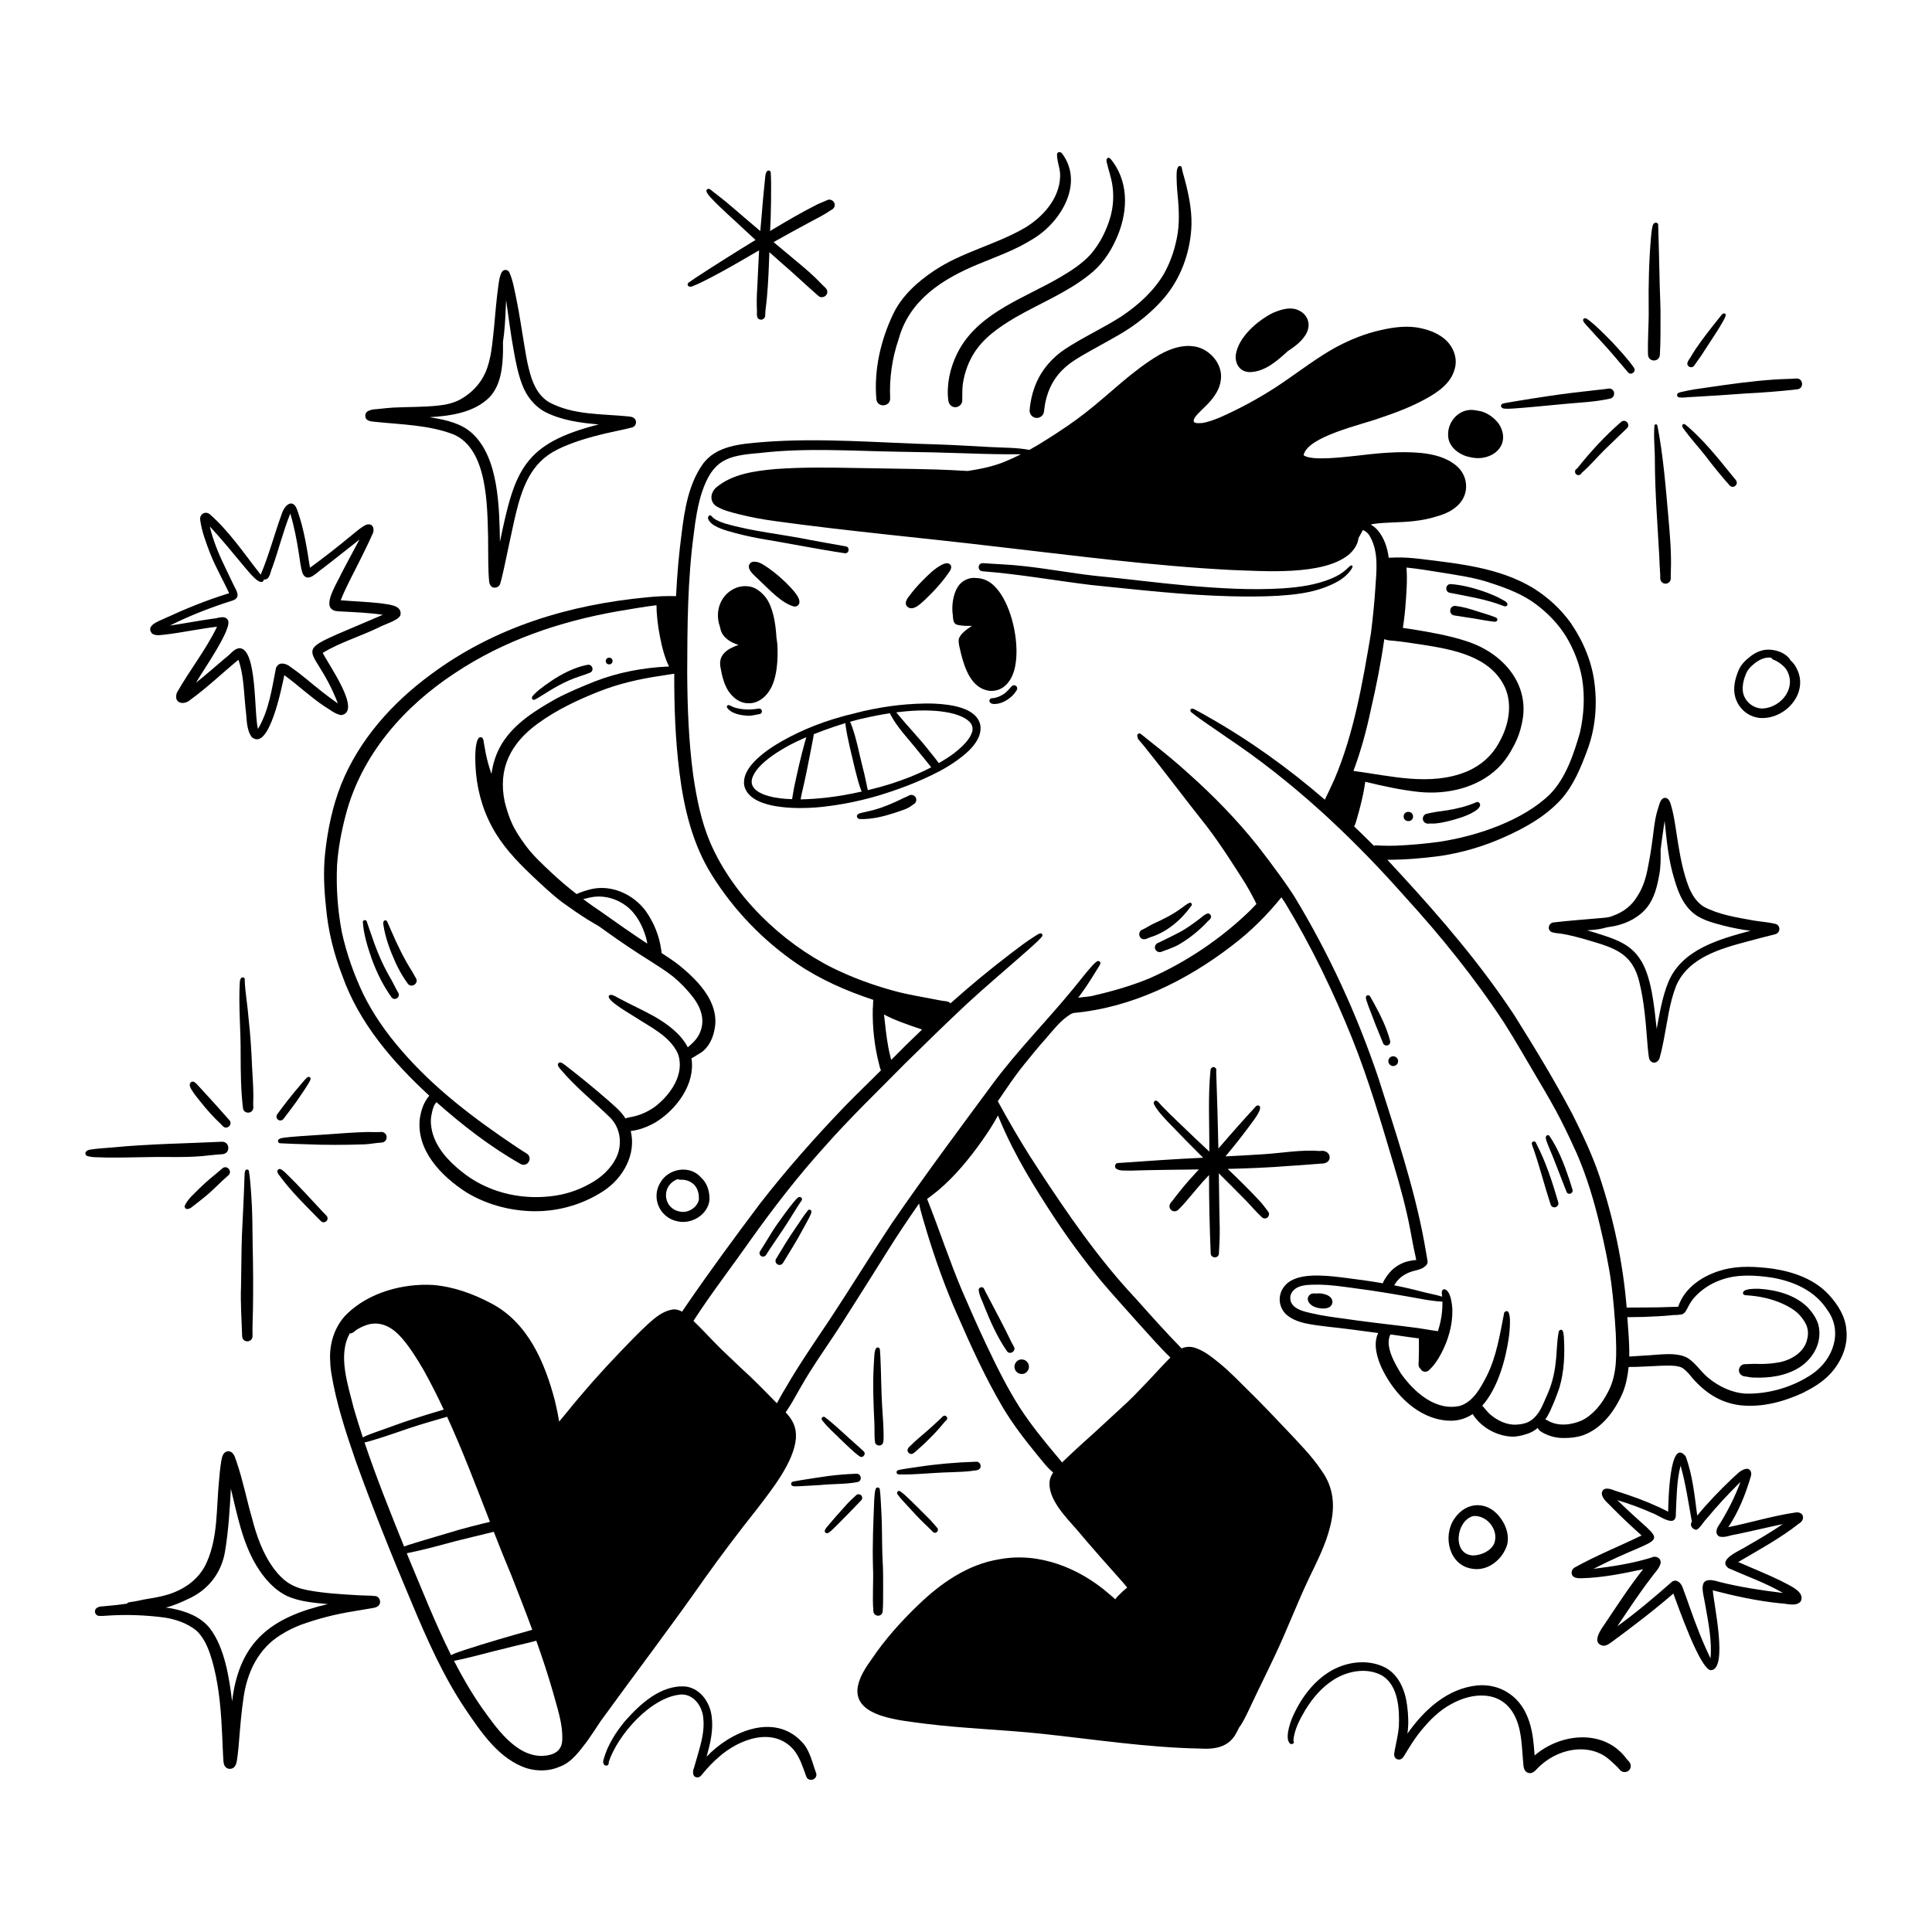 <?xml version="1.0" encoding="utf-8"?>
<!-- Generator: Adobe Illustrator 27.3.1, SVG Export Plug-In . SVG Version: 6.00 Build 0)  -->
<svg version="1.1" xmlns="http://www.w3.org/2000/svg" xmlns:xlink="http://www.w3.org/1999/xlink" x="0px" y="0px"
	 viewBox="0 0 500 500" style="enable-background:new 0 0 500 500;" xml:space="preserve">
<style type="text/css">
	.st0{display:none;}
</style>
<g id="BACKGROUND" class="st0">
</g>
<g id="OBJECTS">
	<g>
		<path d="M342.29,334.82c-0.54-0.1-1.09-0.14-1.63-0.05c-0.64-0.09-1.35-0.07-1.82,0.44c-1.12,1.3,0.4,2.79,1.69,3.12
			c1.46,0.51,4.34,0.64,4.3-1.52C344.71,335.55,343.37,335.01,342.29,334.82z"/>
		<path d="M467.86,338.37c-3.27-3.25-8.05-4.54-12.54-4.83c-0.89-0.01-4.34-0.15-4.24,1.16c0.06,0.38,0.42,0.49,0.75,0.51
			c3.34,0.18,6.65,0.88,9.7,2.28c1.58,0.74,3.11,1.63,4.29,2.94c1.83,2.12,2.55,3.86,1.76,6.64c-0.94,2.99-3.88,4.77-6.82,5.44
			c-1.88,0.37-3.8,0.52-5.71,0.48c-1.16-0.07-2.32,0.03-3.48,0.06c-0.86-0.02-1.56,0.79-1.54,1.61c0.03,1.03,0.92,1.58,1.87,1.59
			c0.62,0.13,1.25,0.25,1.88,0.26c4.14,0.18,8.55-0.43,12.07-2.73c3.62-2.41,5.84-6.63,4.73-10.98
			C470.08,341.13,469.04,339.65,467.86,338.37z"/>
		<path d="M406.03,304.93c-1.29-3.81-2.79-7.65-5.06-10.99c0,0,0,0,0,0c-0.25-0.27-0.74-0.17-0.87,0.18c-0.14,0.34,0,0.7,0.09,1.04
			c0.61,1.75,1.41,3.44,2.07,5.17c0.99,2.6,2.04,5.18,3.03,7.78c0.09,0.29,0.19,0.59,0.47,0.74c0.6,0.38,1.44-0.26,1.21-0.94
			C406.64,306.92,406.33,305.92,406.03,304.93z"/>
		<path d="M397.54,295.86c-0.11-0.67-1.13-0.58-1.12,0.1c0.11,0.54,0.36,1.05,0.52,1.58c1.61,4.68,2.81,9.48,4.36,14.18
			c0.42,1.3,2.3,0.74,1.98-0.56C401.75,305.93,400.08,300.7,397.54,295.86z"/>
		<path d="M359.76,269.36c-0.9-3.43-2.48-6.61-4.17-9.71c-0.3-0.54-0.6-1.08-0.91-1.61c-0.14-0.27-0.36-0.52-0.7-0.47
			c-0.73,0.13-0.47,0.97-0.3,1.46c0.14,0.46,0.3,0.92,0.47,1.37c1.2,3.22,2.47,6.43,3.8,9.6c0.18,0.49,0.8,0.7,1.26,0.5
			C359.64,270.32,359.91,269.81,359.76,269.36z"/>
		<path d="M360.56,273.36c-0.69,0-1.27,0.58-1.26,1.27c0,0.69,0.58,1.26,1.27,1.26c0.69,0,1.27-0.58,1.26-1.27
			C361.83,273.93,361.25,273.36,360.56,273.36z"/>
		<path d="M375.23,153.42c4.69,0.92,9.36,1.65,13.87,3.4c0.6,0.31,1.3-0.1,0.93-0.77c-0.33-0.44-0.87-0.65-1.33-0.93
			c-1.53-0.85-3.17-1.5-4.81-2.09c-2.68-0.91-5.45-1.62-8.27-1.86C374.11,150.96,373.76,153.13,375.23,153.42z"/>
		<path d="M387.1,159.79c-1.63-0.65-3.33-1.11-4.99-1.65c-1.75-0.58-3.53-1.1-5.36-1.32c-1.63-0.23-2.01,2.15-0.42,2.45
			c1.09,0.14,2.16,0.35,3.24,0.51c2.22,0.28,4.4,0.78,6.62,1.06c0.42,0.03,0.96,0.2,1.25-0.2
			C387.66,160.31,387.43,159.9,387.1,159.79z"/>
		<path d="M382.09,207.6C382.09,207.6,382.09,207.6,382.09,207.6c-2.43,1.08-5.02,1.7-7.64,2.12c-1.75,0.23-3.49,0.46-5.21,0.88
			c-0.68,0.12-1.15,0.88-0.98,1.55c0.14,0.6,0.68,1.01,1.28,1.01c0.31-0.02,0.62-0.04,0.94-0.02c1.57,0.04,3.11-0.34,4.63-0.69
			c1.91-0.51,3.83-1.05,5.6-1.95c0.81-0.46,1.75-0.89,2.22-1.74C383.3,208.15,382.8,207.35,382.09,207.6z"/>
		<path d="M363.26,211.26c-0.05,1.59,2.37,1.69,2.44,0.09C365.74,209.76,363.33,209.67,363.26,211.26z"/>
		<path d="M299.88,243.95c-0.7,0.19-1.19,0.93-0.92,1.64c0.22,0.62,0.95,0.99,1.57,0.75c1.68-0.64,3.41-1.17,4.95-2.12
			c2.49-1.5,4.76-3.35,6.77-5.43c0.39-0.55,1.28-0.94,1.17-1.7c-0.59-1.67-2.27,0.22-3.07,0.77c-1.45,1.11-2.93,2.16-4.5,3.09
			C303.89,242.01,301.87,242.96,299.88,243.95z"/>
		<path d="M295.72,243.03c0.73,0.23,1.38-0.32,2.07-0.5c4.26-1.35,7.9-4.46,10.48-8.05c0.38-0.27,0.13-0.91-0.33-0.86
			c-0.88,0.32-1.59,1.02-2.37,1.53c-2.23,1.65-4.74,2.84-7.26,4c-0.95,0.47-1.81,1.08-2.79,1.5
			C294.51,241.1,294.65,242.72,295.72,243.03z"/>
		<path d="M323.55,96.3c3.88-0.13,7.01-2.94,9.74-5.43c1.72-1.12,3.43-2.39,4.55-4.15c1.7-2.63,0.68-5.59-2.27-6.62
			c-2.04-0.68-4.25,0.08-6.15,0.88c-3.94,1.97-8.89,6.21-9.59,10.79C319.53,94.21,320.96,96.35,323.55,96.3z"/>
		<path d="M374.77,112.29c-0.18,3.28,2.9,5.57,5.88,6.06c5.53,1.26,10.69-3.24,7.25-8.64c-1.1-1.5-2.69-2.7-4.48-3.23
			c-1.1-0.21-2.23-0.52-3.36-0.35C377.09,106.49,374.78,109.33,374.77,112.29z"/>
		<path d="M100.81,252.74c-2.15-3.7-3.69-7.71-5.04-11.76c-0.27-0.8-0.56-1.59-0.82-2.39c-0.07-0.6-0.95-0.62-1.05-0.03
			c0.21,3.29,1.23,6.48,2.3,9.59c1.29,3.51,2.93,6.9,5.12,9.94c0.76,1.05,2.38,0.01,1.77-1.11
			C102.29,255.59,101.64,254.12,100.81,252.74z"/>
		<path d="M106.76,251.58c-2.23-3.46-3.99-7.17-5.62-10.94c-0.31-0.68-0.58-1.38-0.9-2.06c-0.07-0.14-0.16-0.3-0.32-0.36
			c-0.73-0.24-0.79,0.64-0.7,1.13c0.51,3.34,1.7,6.56,3.08,9.63c0.88,1.96,1.95,3.82,3.21,5.56c0.92,1.28,2.91,0.02,2.16-1.35
			C107.34,252.66,107.06,252.12,106.76,251.58z"/>
		<path d="M152.03,172.06c-1.14,0.21-2.24,0.55-3.32,0.96c-2.72,1.06-5.24,2.57-7.59,4.29c-1.01,0.74-2.03,1.49-2.89,2.39
			c-0.21,0.26-0.5,0.51-0.57,0.85c-0.05,0.35,0.29,0.67,0.63,0.55c0.7-0.28,1.32-0.74,1.97-1.12c1.41-0.86,2.79-1.76,4.25-2.54
			c1.67-0.91,3.41-1.7,5.22-2.3c1-0.31,1.97-0.66,2.94-1.04C153.89,173.62,153.32,171.79,152.03,172.06z"/>
		<path d="M156.77,171.04c-0.01,1.16,1.68,1.23,1.76,0.07C158.54,169.94,156.85,169.88,156.77,171.04z"/>
		<path d="M477.83,344.09c-0.27-3.45-2.21-6.48-4.49-8.97c-3.72-4.07-9.16-5.96-14.49-6.78c-4.33-0.55-8.83-0.86-13.08,0.33
			c-4.91,1.34-9.8,4.47-11.45,9.51c-0.74,0.03-1.48,0.04-2.22,0.07c-3.7,0.17-7.42,0.09-11.12,0.15
			c-0.93-11.48-3.35-22.85-6.96-33.78c-1.88-5.62-4.43-10.97-7.07-16.26c-4.63-8.75-9.78-17.23-15.04-25.61
			c-8.65-13.12-18.89-25.08-29.52-36.62c-1.1-1.22-2.21-2.42-3.34-3.62c4.55,0,9.2-0.38,13.76-1c5.74-0.86,11.36-2.53,16.65-4.93
			c5.32-2.36,10.53-5.32,14.5-9.64c3.25-3.61,5.12-8.2,6.79-12.69c2.05-5.41,2.64-11.34,1.95-17.07
			c-0.62-5.71-2.91-11.16-6.14-15.88c-2.6-3.67-5.99-6.76-9.81-9.13c-8.74-5.27-19.11-6.28-29.04-7.51
			c-2.19-0.25-4.39-0.45-6.59-0.38c-0.47,0.06-1.13,0-1.72,0.07c-0.33-2.54-1.1-4.96-2.76-7.03c-0.46-0.56-1.14-1.14-1.89-1.57
			c0.37-0.11,0.78-0.18,1.22-0.23c1.48-0.18,2.96-0.25,4.45-0.31c3.73-0.13,7.51-0.35,11.1-1.48c2.45-0.65,4.94-1.72,6.52-3.79
			c2.27-2.93,1.67-7.06-1.13-9.41c-2.54-2.15-5.92-2.98-9.17-3.31c-5.72-0.53-11.47,0.1-17.16,0.78
			c-2.74,0.27-11.25,1.36-13.21-0.19c0.94-4.88,15.32-7.97,19.67-9.6c4.19-1.4,8.34-2.97,12.2-5.13c3.07-1.71,6.27-3.97,7.22-7.55
			c0.88-2.83-0.38-5.92-2.57-7.79c-2.06-1.73-4.68-2.58-7.3-3.01c-3.57-0.52-7.21,0.18-10.67,1.04c-4.14,1.1-8.1,2.84-11.79,5.01
			c-4.9,2.92-9.39,6.48-14.17,9.58c-4.56,2.93-9.36,5.52-14.33,7.71c-1.48,0.58-2.98,1.19-4.56,1.41c-1.29,0.07-2.89,0.21-1.78-1.53
			c1.01-1.31,2.29-2.36,3.42-3.55c1.56-1.68,2.98-3.71,3.23-6.04c0.55-3.66-2.13-7.17-5.49-8.37c-3.47-1.16-7.25,0.05-10.32,1.78
			c-7.07,4.11-12.79,10.06-19.21,15.05c-3.13,2.46-6.45,4.67-9.81,6.79c-1.55,1-3.11,1.94-4.71,2.82c-3.28-0.62-6.66-0.55-9.98-0.73
			c-4.46-0.21-8.92-0.53-13.38-0.67c-15.18-0.39-30.4-1.81-45.57-0.63c-5.59,0.48-12.24,0.84-15.73,5.91
			c-3.55,5.15-4.56,11.53-5.32,17.61c-0.71,5.33-1.19,10.85-1.46,16.36c-0.01,0-0.02,0-0.03,0c-2.45-0.08-4.91,0.04-7.36,0.29
			c-20.31,1.91-39.59,7.72-56.11,20.01c-9.96,7.32-18.53,16.88-23.17,28.44c-2.26,5.71-3.51,11.79-4.16,17.89
			c-0.48,4.6-0.26,9.24,0.24,13.83c0.53,6.1,2.01,12.06,4.22,17.76c4.34,12.28,13.05,22.34,22.52,31.07
			c-1.44,1.59-2.12,3.77-2.45,5.86c-1.01,8.3,5.65,15.07,12.13,19.2c4.85,2.92,10.45,4.52,16.1,4.79c6.77,0.36,13.6-1.47,19.27-5.18
			c5.14-3.35,8.55-9.56,7.07-15.53c0.11-0.01,0.22-0.03,0.34-0.05c2.18-0.3,4.29-1.16,6.19-2.27c5.39-3.32,10.26-9.95,9.19-16.51
			c0.56-0.24,1.12-0.67,1.63-0.95c0.52-0.31,1.07-0.62,1.52-1.04c1.96-1.76,2.83-4.44,3.03-7c0.16-2.56-0.7-5.09-2.02-7.26
			c-1.89-3.05-4.55-5.55-7.31-7.8c-1.47-1.16-3.03-2.17-4.59-3.2c-0.01-0.21-0.04-0.42-0.06-0.63c-0.48-3.69-1.89-7.24-4.06-10.27
			c-3.12-4.18-8.52-6.74-13.74-5.7c-0.73,0.15-2.9,0.72-4.12,1.36c-2.23-1.73-4.39-3.56-6.45-5.49c-2.4-2.26-4.85-4.49-6.8-7.16
			c-1.28-1.76-2.52-3.56-3.43-5.54c-0.84-1.81-1.42-3.71-1.92-5.64c-1.85-8.67,1.58-15.25,8.56-20.31
			c4.87-3.55,10.33-6.13,15.92-8.33c5.04-1.99,10.34-3.2,15.69-3.99c1.22-0.22,2.47-0.35,3.7-0.58c-0.03,8.56,0.27,17.11,1.35,25.6
			c1.16,9.25,3.37,18.52,8.38,26.5c5.66,9.08,13.28,16.99,22.12,23.01c6.03,4.09,12.77,7.02,19.67,9.3c-0.11,0.8-0.05,1.7-0.15,2.38
			c-0.09,4.78,0.43,9.6,1.63,14.24c0.13,0.53,0.24,1.13,0.5,1.61c-3.11,3.14-6.32,6.19-9.4,9.36c-7.7,8.02-15.06,16.33-21.89,25.12
			c-6.57,8.74-13.06,17.56-19.24,26.58c-0.3,0.47-0.63,0.93-0.94,1.4c-0.81-0.45-1.72-0.71-2.67-0.52c-2.4,0.45-4.34,2.09-6.1,3.68
			c-2.58,2.35-4.97,4.91-7.4,7.41c-4.83,5.03-9.45,10.25-13.82,15.68c-0.6,0.74-1.24,1.47-1.84,2.21c-0.28-1.83-0.67-3.65-1.1-5.44
			c-2.61-9.92-6.99-20.25-16.56-25.21c-4.62-2.44-9.67-4.27-14.91-4.71c-7.81-0.46-16.55,1.91-22.27,7.42
			c-3.03,2.94-4.5,7.19-4.44,11.37c0.03,1.35,0.11,2.7,0.33,4.04c1.28,7.85,3.79,15.43,6.39,22.93
			c4.43,12.29,9.31,24.41,14.39,36.44c3.96,9.45,8.11,18.88,13.82,27.42c4.11,6.05,8.79,13.16,16.08,15.48
			c2.7,0.78,5.85,0.75,8.43-0.45c0.06-0.02,0.12-0.04,0.18-0.05c3.14-1.24,5.1-4.19,7.08-6.76c1.14-1.63,2.23-3.29,3.32-4.95
			c8.96-12.36,18.23-24.51,26.99-37.03c4.35-6.11,8.89-12.09,13.55-17.96c3.72-4.88,9.53-12.09,10.01-18.28
			c0.15-3.07-0.98-4.83-2.65-6.65c0.01-0.02,0.03-0.05,0.04-0.07c0.52-0.82,1.08-1.61,1.57-2.46c1.46-2.55,2.89-5.13,4.44-7.63
			c2.72-4.35,5.7-8.53,8.47-12.85c4-6.28,7.98-12.58,11.93-18.89c2.57-4.13,5.29-8.16,8.07-12.15c0.51,2.65,1.63,5.89,2.05,7.47
			c2.2,7.19,4.73,14.28,7.77,21.16c3.59,8.24,7.31,16.43,11.88,24.19c2.57,4.28,5.61,8.25,8.77,12.11c1.35,1.61,2.59,3.35,4.23,4.68
			c-0.41,0.61-0.73,1.28-0.88,2.02c-0.72,4.7,4.2,9.55,7.06,12.84c3.84,4.57,7.81,9.03,11.78,13.48c0.41,0.47,0.81,0.94,1.2,1.43
			c-0.82,0.65-1.59,1.36-2.31,2.12c-0.26,0.26-0.54,0.58-0.78,0.93c-0.51-0.48-1.04-0.94-1.58-1.38
			c-7.68-6.7-18.14-10.92-28.39-8.99c-8.16,1.29-15.16,6.17-20.99,11.8c-4.53,4.33-8.72,9.04-12.22,14.25
			c-4.5,6.14-5.84,11.67,2.72,14.47c3.67,1.18,7.54,1.54,11.34,2.05c10.01,1.25,20.11,1.53,30.14,2.6
			c13.54,1.44,27.17,3.56,40.82,3.82c3.84,0.24,7.5-0.26,9.47-3.99c0.27-0.49,0.52-0.99,0.77-1.5c0.29-0.38,0.56-0.77,0.79-1.18
			c0.87-1.49,1.59-3.07,2.32-4.63c2.01-4.31,4.16-8.55,6.17-12.86c3.11-6.56,5.66-13.35,8.77-19.9c2.08-4.34,4.32-8.66,5.47-13.36
			c1.34-5.2,1-10.08-2.22-14.53c-2.58-3.85-5.88-7.14-9.04-10.52c-3.16-3.34-6.31-6.67-9.59-9.88c-2.54-2.5-4.98-5.1-7.75-7.35
			c-1.86-1.51-3.76-3.08-6.04-3.9c-1.22-0.49-2.61-0.49-3.8,0.05c-0.09-0.1-0.18-0.2-0.27-0.29c-3.97-4.07-7.75-8.31-11.53-12.55
			c-9.67-10.29-17.64-21.9-25.36-33.69c0.01,0.01,0.01,0.02,0.02,0.03c-2.94-4.43-5.7-9.06-8.33-13.7c-0.7-1.26-1.39-2.52-2.09-3.78
			c2.19-3.19,4.31-6.43,6.75-9.43c1.85-2.29,3.7-4.57,5.67-6.77c1.92-2.2,3.72-4.6,6.21-6.19c0.3-0.19,0.61-0.33,0.94-0.45
			c15.07-1.35,29.18-8.29,41.06-17.44c4.81-3.63,9.02-7.86,12.77-12.49c0.32,0.48,0.64,0.96,0.96,1.44
			c6.76,11.18,12.48,22.98,17.35,35.09c4.29,10.72,7.53,21.81,10.81,32.86c1.68,5.62,3.23,11.29,4.3,17.07
			c0.39,2.08,0.76,4.16,1.23,6.22c0.08,0.4,0.16,0.79,0.24,1.19c-1.28,0.07-2.69,0.43-3.22,0.66c-0.86,0.34-1.68,0.81-2.41,1.38
			c-1.08,0.83-1.92,1.94-2.61,3.1c-0.18,0.26-0.32,0.57-0.4,0.88c-3.17-0.55-6.37-1-9.56-1.39c-4.02-0.5-10.1-1.31-13.78,0.49
			c-3.42,1.6-4.49,5.75-1.99,8.65c2.65,2.74,7.43,2.98,11.03,3.48c4.38,0.45,8.74,1.07,13.1,1.64c-1.41,2.84-0.27,6.63,1.06,9.37
			c3.19,6.54,9.27,12.79,16.89,13.3c2.52,0.18,4.67-0.48,6.5-1.7c0.4,0.75,1.08,1.44,1.57,2c2.2,2.22,5.26,3.65,8.39,3.84
			c1.36,0.08,2.71-0.26,3.99-0.67c1.09-0.31,2.05-0.87,2.9-1.58c0.04,0.1,0.1,0.2,0.16,0.31c0.42,0.6,1.14,0.94,1.78,1.25
			c1.48,0.7,3.11,1.07,4.74,1.05c1.69,0.02,3.4-0.16,5-0.7c4.98-1.77,8.35-6.44,10.36-11.14c0.82-2.12,1.25-4.31,1.46-6.54
			c2.8,0,5.59-0.21,8.38-0.32c1.61-0.02,3.27-0.15,4.84,0.27c1.02,0.3,1.74,1.15,2.45,1.89c3.39,4.29,7.63,7.38,13.17,8.06
			c5.59,0.63,11.24-0.87,16.29-3.21c2.58-1.3,5.13-2.81,7.1-4.96C476.54,352.43,478.34,348.26,477.83,344.09z M153.9,232.07
			c2.9-0.29,5.86,0.63,8.17,2.38c2.65,2.02,4.23,5.11,5.14,8.25c0.13,0.5,0.23,1,0.3,1.51c-4.07-2.68-8.06-5.49-12.04-8.31
			c-1.54-1.03-3.06-2.1-4.54-3.21C151.91,232.46,152.89,232.19,153.9,232.07z M173.11,172.49c-6.51,0.27-13.05,1.49-19.15,3.85
			c-3.27,1.32-6.92,2.81-10.11,4.53c-5.23,2.95-10.6,6.26-13.87,11.45c-1.55,2.52-2.44,5.23-2.78,7.99
			c-0.63-1.78-1.15-3.61-1.51-5.47c-0.18-0.96-0.34-1.93-0.52-2.89c-0.04-0.71-0.4-1.49-1.21-1.03c-1.11,1.17-0.98,5.32-0.92,7
			c0.22,5.54,1.6,11.07,4.24,15.96c2.52,4.79,6.25,8.77,10.14,12.48c2.64,2.48,5.25,5,8.14,7.19c2.22,1.6,4.48,3.16,6.8,4.61
			c0.88,0.53,1.77,1.04,2.66,1.57c0.6,0.43,1.21,0.86,1.81,1.29c3.82,2.75,7.72,5.37,11.71,7.85c1.9,1.24,3.84,2.43,5.62,3.84
			c1.95,1.62,3.73,3.45,5.27,5.47c2.11,2.81,3.16,6.09,1.56,9.41c-0.67,1.39-1.82,2.48-2.99,3.44c0,0,0,0-0.01,0
			c-1.79-3.5-5.36-6.09-8.68-7.99c-2.93-1.65-6.01-3-8.97-4.6c-0.61-0.25-2.31-1.55-2.77-0.68c-0.58,1.2,5.62,4.68,6.71,5.4
			c3.95,2.62,9.02,4.9,11.14,9.47c1.94,5.29-1.9,10.74-5.98,13.83c-1.58,1.12-3.35,1.97-5.23,2.43c-0.72,0.2-1.64,0.28-2.34,0.56
			c-1.1-1.8-2.8-3.17-4.36-4.57c-3.69-3.23-7.42-6.26-11.31-9.27c-0.39-0.26-0.78-0.63-1.28-0.65c-0.25,0.01-0.46,0.19-0.52,0.43
			c-0.11,0.53,0.36,0.94,0.65,1.33c3.83,4.56,8.51,8.29,12.77,12.43c2.69,2.58,3.31,6.82,1.79,10.18c-1.41,3.1-4.04,5.46-7,7.05
			c-3.12,1.75-6.58,2.84-10.14,3.22c-8.15,0.94-16.63-1.19-23.06-6.44c-3.34-2.68-6.49-6.03-7.56-10.29
			c-0.33-1.36-0.47-2.78-0.21-4.17c0.2-0.98,0.36-2,0.88-2.87c0.13-0.2,0.27-0.41,0.42-0.6c6.76,5.98,13.91,11.54,21.77,16
			c1.89,1,3.28-1.64,1.59-2.7c-0.82-0.5-1.62-1.02-2.42-1.55c-10.88-7.27-21.48-15.22-30.04-25.2c-3.83-4.41-7.22-9.23-9.81-14.47
			c-2.42-5.09-4.32-10.45-5.54-15.96c-1.11-5.73-1.52-11.6-1.26-17.43c0.3-4.4,1.12-8.76,2.25-13.02
			c4.07-15.59,15.08-28.1,28.37-36.78c12.53-8.34,27.02-13.28,41.78-15.88c3.42-0.57,6.83-1.19,10.27-1.61
			c-0.03,4.2,1.31,12.15,3.23,15.81C173.14,172.49,173.12,172.49,173.11,172.49z M91.56,364.48c-1.45-5.91-4.25-13.77-1.02-19.41
			c0.79,0.08,1.26-0.63,1.86-1.01c1.05-0.61,2.17-1.13,3.36-1.4c3.4-0.62,6.07,1.16,8.21,3.6c2.21,2.55,3.98,5.44,5.68,8.34
			c1.86,3.34,3.57,6.75,5.19,10.2c-0.21,0.07-0.42,0.13-0.64,0.2c-2.4,0.7-4.83,1.44-7.21,2.22c-3.14,0.98-6.21,2.19-9.32,3.26
			c-0.49,0.21-2.51,0.82-3.77,1.52C93.07,369.5,92.29,367,91.56,364.48z M94.34,373.31c0.74-0.16,1.46-0.38,2.19-0.59
			c3.29-0.97,6.51-2.14,9.76-3.23c3.11-1.02,6.26-1.91,9.42-2.84c4.07,8.9,7.54,18.07,11.09,27.2c-0.67,0.17-1.29,0.34-1.75,0.42
			c-2.06,0.52-4.12,1.04-6.16,1.61c-3.77,1.08-7.49,2.26-11.27,3.35c-0.45,0.2-1.93,0.54-3.04,1.01
			C100.98,391.34,97.41,382.42,94.34,373.31z M105.7,403.05c-0.14-0.36-0.29-0.72-0.43-1.08c0.09-0.02,0.19-0.04,0.28-0.05
			c4.21-0.85,8.35-1.99,12.49-3.11c3.24-0.82,6.51-1.57,9.75-2.38c1.5,3.83,3.02,7.65,4.62,11.44c1.81,4.62,3.63,9.25,5.34,13.92
			c-5.9,1.65-11.7,3.32-17.57,5.24c-0.57,0.24-2.31,0.71-3.44,1.32C112.63,420.12,109.26,411.51,105.7,403.05z M124.62,441.85
			c-2.66-3.85-5-7.88-7.13-12.03c4.5-0.87,8.93-2.21,13.4-3.25c2.62-0.7,5.29-1.23,7.9-1.95c1.57,4.4,3.04,8.84,4.33,13.34
			c1.07,4.02,2.56,8.07,2.39,12.28c-0.07,3-2.27,4-4.94,4.18C133.49,454.72,128.33,447,124.62,441.85z M363.3,160.82
			c0.29-2.09,0.47-4.19,0.6-6.3c0.15-2.28,0.28-4.57,0.15-6.86c-0.03-0.25-0.03-0.52-0.05-0.78c2.93,0.3,5.85,0.77,8.75,1.25
			c4.47,0.73,8.98,1.33,13.27,2.82c4.08,1.34,8.17,2.9,11.61,5.52c3,2.27,5.66,5.02,7.65,8.22c2.02,3.36,3.49,7.08,4.17,10.95
			c0.76,4.64,0.46,9.41-0.57,13.99c-1.61,5.56-3.65,11.76-7.79,15.96c-6.98,6.77-18.78,10.75-28.26,12.21
			c-3.88,0.56-7.8,0.9-11.72,1.06c-1.17,0.03-2.34,0.03-3.5-0.01c-0.69,0.01-1.42-0.16-2.09,0c-1.67-1.69-3.36-3.36-5.08-4.99
			c0.28-0.39,0.43-0.97,0.56-1.41c0.23-0.78,0.44-1.52,0.68-2.4c0.56-2.09,1.08-4.19,1.43-6.33c0.05-0.46,0.18-0.93,0.22-1.4
			c4.54,1.1,9.37,2.17,14.06,2.65c7.15,0.68,14.87-1.04,20.17-6.1c1.86-1.76,3.24-3.94,4.4-6.21c0.85-1.66,1.49-3.43,1.86-5.26
			c2.43-10.26-4.89-18.43-14.23-21.44c-4.56-1.51-9.32-2.31-14.05-3.1c-0.83-0.13-1.65-0.25-2.48-0.36
			C363.18,161.94,363.2,161.27,363.3,160.82z M358.25,165.4c0.8,0.39,1.93,0.38,2.78,0.47c2.24,0.24,4.48,0.58,6.71,0.92
			c8.09,1.26,18.11,2.95,21.82,11.28c1.89,4.46,0.86,9.64-1.42,13.76c-1.86,3.64-4.86,6.29-8.61,7.87
			c-9.39,3.83-19.59,1.09-29.26-0.19c1.94-5.17,3.38-10.52,4.52-15.92C356.18,177.57,357.4,171.51,358.25,165.4z M258.27,288.69
			c0.22,0.54,0.44,1.07,0.67,1.61c3.73,8.82,8.77,16.99,14.02,24.97c3.7,5.59,7.7,11,11.96,16.18c3.03,3.61,6.24,7.07,9.35,10.61
			c2.85,3.1,5.59,6.34,8.62,9.26c-0.82,0.81-1.6,1.66-2.39,2.49c-2.34,2.55-4.72,5.06-7.15,7.53c-0.52,0.5-1.03,1-1.54,1.5
			c0,0,0,0-0.01,0.01c-2.68,2.45-5.31,4.95-8,7.39c-2.94,2.64-5.87,5.28-8.71,8.02c-0.07,0.08-0.15,0.15-0.22,0.23
			c-0.01-0.01-0.02-0.02-0.03-0.03c-0.49-0.64-1.01-1.26-1.54-1.87c-3.32-3.95-6.57-7.97-9.38-12.3
			c-3.31-5.19-6.02-10.71-8.66-16.26c-2.16-4.59-4.22-9.22-6.22-13.87c-3.33-7.84-5.95-15.96-9.11-23.87c1-0.71,1.95-1.48,2.9-2.25
			c4.37-3.69,8.02-8.17,11.32-12.82C255.65,293.1,257.06,290.95,258.27,288.69z M350.7,341.67c-3.06-0.47-6.14-0.78-9.18-1.36
			c-2.74-0.68-8.28-1.1-7.53-5.08c0.98-2.98,4.82-2.73,7.38-2.77c2.81,0.05,5.6,0.44,8.38,0.82c6.52,0.81,12.99,1.96,19.45,3.13
			c1.29,0.18,2.59,0.39,3.9,0.44c0.07,0,0.13,0,0.2,0c0.03,1.71-0.13,3.41-0.48,5.08c-0.19,0.86-0.41,1.72-0.68,2.57
			c-0.34-0.07-0.71-0.07-1.11-0.15c-1.43-0.21-2.85-0.48-4.29-0.68C361.4,342.96,356.04,342.41,350.7,341.67z M416.12,360.3
			c-1.54,2.98-3.71,5.8-6.76,7.32c-2.74,1.18-6.13,1.6-8.79,0.03c-0.21-0.14-0.43-0.24-0.65-0.29c0.48-0.68,0.89-1.41,1.23-2.15
			c0.9-1.98,1.73-4,2.42-6.06c1.26-4.26,1.42-8.69,1.16-13.15c-0.03-0.33-0.07-0.66-0.13-0.99c-0.05-0.23-0.08-0.55-0.27-0.72
			c-0.37-0.36-0.87-0.02-0.94,0.42c-0.53,2.64-0.44,5.38-0.8,8.05c-0.32,3.04-1.12,6.01-2.43,8.78c-0.75,1.68-1.39,3.45-2.62,4.86
			c-1.51,1.72-2.87,2.12-5.09,2.3c-2.49,0.13-4.91-1.05-6.77-2.63c-0.78-0.68-1.37-1.53-2.07-2.29c4.08-4.54,6.06-12.11,6.84-17.42
			c0.16-0.91,1.1-8.73-1.15-6.71c-1.12,5.6-1.97,11.42-4.6,16.59c-1.56,2.99-3.33,6.35-6.69,7.55c-6.35,1.6-12.06-3.52-15.47-8.35
			c-1.56-2.61-4.22-7.06-2.71-10.08c0.26,0.03,0.51,0.06,0.77,0.09c2.2,0.31,4.39,0.67,6.6,0.93c0,0.34,0.02,0.67,0.01,0.93
			c0.03,1.43,0,2.87-0.04,4.3c0.07,0.73-0.34,2.11,0.39,2.52c0.06,0.16,0.16,0.31,0.31,0.47c0.46,0.46,1.28,0.56,1.8,0.13
			c1.43-1.25,2.49-2.87,3.36-4.54c1.82-3.46,2.93-7.37,2.84-11.29c-0.06-1.35-0.45-4.99-2.08-5.25c-0.95,0.1-0.6,1.24-0.56,1.92
			c-1.68-0.52-3.43-0.81-5.12-1.25c-2.41-0.65-4.84-1.2-7.29-1.68c0.12-0.2,0.24-0.41,0.37-0.59c0.52-0.76,1.17-1.43,1.95-1.93
			c0.58-0.38,1.21-0.7,1.87-0.93c0.92-0.38,3.01-0.61,3.74-1.45c0.21-0.12,0.39-0.29,0.52-0.51c0.19-0.33,0.22-0.68,0.15-1.05
			c-0.31-1.64-0.54-3.3-0.86-4.94c-2.68-14.37-7.38-28.16-11.78-42.09c-5.53-16.45-12.83-32.36-21.84-47.2
			c-0.46-0.71-0.94-1.43-1.42-2.14c-0.45-0.66-0.91-1.32-1.37-1.97c-0.08-0.12-0.17-0.23-0.25-0.35c-0.21-0.3-0.43-0.61-0.65-0.91
			c-1.85-2.57-3.78-5.11-5.69-7.58c-5.36-6.74-11.38-12.93-17.8-18.66c-3.17-2.92-6.52-5.63-9.9-8.3c-0.78-0.63-1.57-1.25-2.34-1.88
			c-0.26-0.27-0.69-0.52-1.02-0.21c-0.27,0.26-0.2,0.59-0.05,0.9c-0.01,0.03-0.01,0.07-0.01,0.1c0,0.21,0.16,0.37,0.28,0.52
			c0.42,0.52,0.86,1.01,1.29,1.52c5.51,6.84,10.75,13.89,16.22,20.76c3.62,4.73,6.81,9.77,10,14.79c0.81,1.32,1.55,2.67,2.26,4.04
			c0.26,0.43,0.43,0.93,0.67,1.37c-0.49,0.53-0.99,1.05-1.5,1.56c-7.55,7.35-16.49,13.4-26.13,17.66c-4.61,1.9-9.36,3.3-14.23,4.41
			c-0.93,0.34-2.7,0.4-4.26,0.63c1.23-1.65,2.4-3.34,3.49-5.09c0.69-1.12,1.39-2.19,2.08-3.35c0.1-0.18,0.2-0.37,0.17-0.58
			c-0.04-0.22-0.19-0.4-0.42-0.46c-0.29-0.08-0.54,0.11-0.75,0.28c-0.33,0.27-0.62,0.56-0.91,0.87c-1.79,1.98-3.38,4.12-5.09,6.17
			c-6.77,8.26-14.41,15.92-20.77,24.54c-8.81,11.92-17.67,23.81-26.06,36.03c-5.5,8.27-10.68,16.75-16.16,25.04
			c-3.9,5.82-7.87,11.57-11.37,17.65c-0.79,1.26-1.49,2.56-2.19,3.86c-2.27-2.33-4.55-4.67-6.9-6.92c-2.53-2.3-4.97-4.7-7.46-7.04
			c-1.41-1.42-2.8-2.82-4.23-4.34c-0.99-1.02-1.98-2.04-3.01-3.02c0.22-0.35,0.43-0.69,0.64-0.99c0.51-0.76,1.02-1.53,1.53-2.29
			c4.06-5.96,8.43-11.7,12.58-17.61c5.99-8.41,12.31-16.59,19.25-24.26c6.62-7.51,13.86-14.43,20.88-21.57
			c5.29-5.18,10.55-10.35,15.96-15.4c4.76-4.4,10.02-8.81,14.91-13.14c0.92-0.81,1.85-1.61,2.73-2.45c0.42-0.4,0.85-0.79,1.24-1.22
			c0.22-0.25,0.51-0.48,0.6-0.82c0.07-0.32-0.23-0.59-0.54-0.56c-0.63,0.16-1.14,0.61-1.7,0.93c-2.02,1.29-3.93,2.75-5.83,4.2
			c-5.42,4.12-10.65,8.46-15.72,12.99c-0.42-0.49-1.07-0.55-1.67-0.6c-0.54-0.07-1.07-0.16-1.61-0.27c-3.8-0.77-7.65-1.33-11.4-2.37
			c-5.5-1.51-10.56-3.35-15.75-5.89c-13.3-6.6-25.8-18.71-31.73-32.42c-2.37-5.54-3.54-11.49-4.42-17.43
			c-1.18-8.77-1.51-17.62-1.56-26.46c0.03-12.07,0.09-24.17,1.71-36.15c0.42-3.55,0.99-7.19,2.08-10.62
			c2.87-8.53,6.57-9.53,14.96-10.21c11.82-1.39,23.72-0.54,35.58-0.34c6.16,0.08,12.32,0.23,18.48,0.44
			c4.52,0.17,9.05,0.26,13.57,0.22c-1.31,0.66-2.66,1.28-4.07,1.87c-3.05,1.28-6.4,1.95-9.73,2.46c-2.75-0.17-5.5-0.3-8.25-0.39
			c-6.78-0.2-13.56-0.23-20.33-0.38c-7.06-0.13-14.14-0.25-21.19,0.27c-5.29,0.49-11.12,1.24-15.32,4.78
			c-1.54,1.37-1.74,3.69,0.09,4.87c1.78,1.06,3.84,1.54,5.83,2.05c3.12,0.79,6.3,1.36,9.49,1.79c18.83,2.6,37.77,4.29,56.65,6.53
			c20.39,2.33,40.76,5.04,61.26,6.1c8.42,0.29,23.61,1.5,30.32-3.9c1.3-1.06,2.44-2.7,2.61-4.4c0.28-0.45,0.53-0.92,0.78-1.4
			c0.12-0.24,0.25-0.45,0.39-0.64c0.66,0.3,1.37,0.81,1.88,1.82c2.21,4.05,1.58,8.83,1.3,13.25c-0.26,3.92-0.65,7.82-1.15,11.72
			c-2.12,12.58-4.37,25.77-9.4,37.63c-0.81,1.79-1.65,3.59-2.52,5.37c-9.41-8.14-19.55-15.43-30.4-21.55
			c-0.82-0.47-1.64-0.94-2.47-1.38c-0.52-0.22-1.08-0.75-1.67-0.59c-0.38,0.14-0.31,0.66-0.04,0.87c2.88,2.31,6.09,4.29,9.1,6.45
			c8.52,5.69,16.55,12.04,24.14,18.89c0.23,0.21,0.46,0.41,0.69,0.62c0.13,0.12,0.26,0.24,0.4,0.36c0.17,0.16,0.34,0.31,0.51,0.47
			c0.19,0.18,0.39,0.36,0.58,0.54c0.23,0.22,0.47,0.43,0.7,0.65c6.66,6.2,12.99,12.77,19.04,19.6
			c9.37,10.26,18.17,21.14,25.81,32.79c3.05,4.79,5.85,9.74,8.74,14.62c2.06,3.46,4.1,6.93,5.93,10.52c1.44,2.83,2.8,5.7,4.1,8.6
			c2.65,6.07,4.54,12.45,6.07,18.89c1.15,4.88,2.21,9.79,2.9,14.75c0.56,4.31,0.9,8.64,1.16,12.98
			C418.34,350.19,418.65,355.63,416.12,360.3z M228.78,262.54c0.12,0.06,0.23,0.12,0.33,0.18c0.56,0.29,1.14,0.58,1.84,0.89
			c1.55,0.68,3.14,1.26,4.73,1.82c0.99,0.32,1.96,0.7,2.96,1.01c-2.71,2.57-5.37,5.2-7.99,7.86c-0.1-0.28-0.18-0.57-0.22-0.85
			c-0.77-3-1.11-6.09-1.45-9.16C228.9,263.7,228.84,263.12,228.78,262.54z M468.95,355.63c-4.92,3.33-11.13,5.16-17.07,5.04
			c-3.59-0.18-7-1.8-9.75-4.06c-1.87-1.52-3.16-3.66-5.16-5.03c-2.92-1.89-8.02-0.87-11.4-0.76c-1.3,0.1-2.61,0.18-3.92,0.25
			c0.07-3.39-0.26-6.83-0.5-10.2c0.18,0,0.35,0.01,0.52,0.01c2.47,0,4.94-0.08,7.41-0.23c1.25-0.09,2.52-0.13,3.77-0.3
			c0.77-0.01,1.54-0.04,2.3-0.16c0.98-0.23,1.35-1.27,1.78-2.07c0.41-0.79,0.89-1.54,1.46-2.22c1.85-2.09,4.25-3.68,6.87-4.61
			c4.3-1.61,9.02-1.29,13.47-0.62c5.54,0.98,10.97,3.38,14.11,8.25C477.09,344.6,474.42,351.92,468.95,355.63z"/>
		<path d="M196.68,139.38c7.31,1.21,14.59,2.69,21.95,3.8c1.19,0.12,1.38-1.63,0.21-1.79c-3-0.5-6-1.09-9.01-1.62
			c-7.33-1.51-15.03-2.19-22.25-4.31c-1.02-0.35-2.07-0.7-2.92-1.38c-0.34-0.22-0.6-0.85-1.07-0.68c-1.09,0.76,0.6,2.25,1.36,2.64
			c1.06,0.62,2.24,1.03,3.42,1.38C191.1,138.22,193.88,138.87,196.68,139.38z"/>
		<path d="M330.75,154.19c4.06-0.27,8.16-0.7,11.99-2.13c2.48-0.94,5-2.11,6.65-4.27c0.25-0.37,0.63-0.76,0.65-1.23
			c-0.3-0.72-1.01,0.32-1.51,0.7c-1.13,1.07-2.5,1.86-3.96,2.46c-3.96,1.65-8.25,2.25-12.5,2.54c-8.26,0.52-16.49,0-24.75-0.71
			c-8.02-0.71-16-1.79-24.02-2.54c-6.01-0.69-11.96-1.79-17.98-2.46c-3.61-0.44-7.25-0.54-10.88-0.8c-1.45-0.1-1.55,1.92-0.25,2.09
			c9.44,0.71,18.77,2.41,28.15,3.55c12.09,1.22,24.17,2.64,36.33,2.93C322.7,154.41,326.73,154.42,330.75,154.19z"/>
		<path d="M206.68,311.84c0.21-0.32,0.43-0.64,0.65-0.96c0.22-0.23,0.32-0.55,0.14-0.83c-0.71-0.89-1.58,0.58-2.07,1.05
			c-1.49,1.82-2.86,3.73-4.22,5.65c-1.11,1.57-2.06,3.18-3.07,4.83c-0.43,0.7-0.94,1.5-1.44,2.3c-0.26,0.42-0.04,1.01,0.38,1.23
			c0.5,0.28,1.09-0.02,1.32-0.51c0.3-0.48,0.67-1.06,1.05-1.63c1.96-2.9,3.97-5.78,5.78-8.78
			C205.69,313.4,206.18,312.61,206.68,311.84z"/>
		<path d="M209.15,313.17c-1.22,1.45-2.19,3.12-3.29,4.67c-1.8,2.59-3.42,5.29-5.04,7.99c-0.29,0.49-0.05,1.16,0.43,1.41
			c0.5,0.28,1.15,0.06,1.41-0.43c1.8-2.92,3.61-5.84,5.23-8.87c0.67-1.25,1.4-2.47,1.97-3.77c0.1-0.22,0.16-0.46,0.12-0.69
			C209.92,313.1,209.44,312.93,209.15,313.17z"/>
		<path d="M253.28,333.77c0.12,1.55,1,2.99,1.51,4.45c1.6,3.97,3.33,7.87,5.77,11.4c0.73,1.19,2.55,0.03,1.82-1.14
			c-0.19-0.33-0.38-0.67-0.56-1c-2.04-4.28-4.3-8.45-6.5-12.65c-0.3-0.48-0.47-1.04-0.78-1.5
			C254.1,332.92,253.35,333.18,253.28,333.77z"/>
		<path d="M263.13,355.08c0.38,0.36,0.86,0.51,1.37,0.51c1.02,0,1.84-0.98,1.79-1.97c-0.02-0.49-0.24-0.95-0.59-1.29
			c-0.38-0.36-0.86-0.51-1.37-0.51c-1.02,0-1.84,0.98-1.79,1.97C262.56,354.28,262.77,354.75,263.13,355.08z"/>
		<path d="M262.85,177.46c-0.44-0.27-0.95-0.04-1.22,0.36c-0.44,0.49-0.87,0.99-1.36,1.43c-0.82,0.67-1.83,1.12-2.85,1.38
			c-0.31,0.07-0.65,0.02-0.96,0.13c-0.33,0.14-0.48,0.51-0.36,0.85c0.14,0.39,0.62,0.53,0.99,0.58c1.77,0.1,3.52-0.85,4.79-2.03
			c0.5-0.46,0.9-0.99,1.25-1.57C263.39,178.23,263.22,177.68,262.85,177.46z"/>
		<path d="M193.61,181.99c2.26,0.14,4.22-1.29,5.42-3.1c2.14-3.07,2.38-8.56,2.14-12.23c-0.07-0.56-0.14-1.13-0.23-1.72
			c-0.01-0.2-0.02-0.4-0.04-0.61c-0.22-3.1-0.84-7.15-2.71-9.69c-1.07-1.33-2.47-2.56-4.2-2.85c-1.61-0.28-3.33,0.06-4.7,0.96
			c-2.93,1.83-4.06,5.37-3.22,8.65c0.06,0.18,0.12,0.36,0.18,0.55c0.06,0.25,0.12,0.49,0.19,0.74c0.44,2.26,2.62,3.59,4.69,4.21
			c-2.91,1.01-5.41,2.56-4.62,6.06c0.35,1.99,0.85,4,1.91,5.74C189.55,180.47,191.4,182.01,193.61,181.99z"/>
		<path d="M247.66,161.68c1.26,0.32,2.59,0.33,3.89,0.28c-1.27,0.9-2.84,1.84-3.41,3.36c-0.17,1.21,0.27,2.41,0.51,3.59
			c0.99,4.05,2.79,9.48,7.65,9.89c3.7,0.17,5.79-3.03,6.41-6.31c1.14-5.54-0.52-13.91-3.62-18.64c-0.71-1.11-1.69-2.3-2.82-3.07
			c-1.03-0.72-2.29-1.15-3.52-1.18c-1.83-0.27-3.79,0.6-4.82,2.19c-1.28,1.97-1.72,5.05-1.33,7.52
			C246.65,160.22,246.7,161.39,247.66,161.68z"/>
		<path d="M196.59,184.8c0.93-0.18,0.71-1.54-0.22-1.42c-1.09,0.17-2.2,0.29-3.31,0.22c-1-0.06-1.99-0.19-2.95-0.49
			c-0.43-0.14-0.82-0.36-1.23-0.55c-0.18-0.07-0.39-0.13-0.57-0.02c-0.17,0.11-0.24,0.31-0.19,0.5c1.01,1.7,3.75,2.12,5.58,2.2
			C194.69,185.25,195.63,184.95,196.59,184.8z"/>
		<path d="M235.4,157.36c1.54,0.35,2.86-1.19,3.93-2.09c2.35-2.24,4.58-4.65,6.39-7.34c0.48-0.65,0.76-1.62-0.13-2.05
			c-0.59-0.27-1.24,0-1.78,0.24c-1.99,1.02-3.58,2.66-5.15,4.23c-1.2,1.21-2.33,2.51-3.34,3.89
			C234.48,155.17,233.78,156.71,235.4,157.36z"/>
		<path d="M194.71,145.42c-0.45,0.12-0.81,0.52-0.89,0.98c-0.25,1.44,2,2.98,2.9,3.97c2.34,2.17,5.63,5.81,8.83,6.61
			c0.45,0.04,0.92-0.16,1.17-0.55c0.98-1.64-2.37-4.6-3.43-5.74c-1.37-1.32-2.83-2.55-4.38-3.65
			C197.65,146.22,196.29,145.11,194.71,145.42z"/>
		<path d="M252.07,184.92c-0.7-0.6-1.5-1.04-2.34-1.39c-1.43-0.6-2.97-0.91-4.5-1.13c-1.11-0.16-2.26-0.25-3.4-0.3
			c-1.58-0.07-3.16-0.04-4.74,0.04c-1.51,0.08-3.01,0.18-4.51,0.35c-0.63,0.07-1.38,0.16-2.12,0.26c-1.64,0.23-3.27,0.5-4.89,0.83
			c-0.74,0.15-1.49,0.31-2.23,0.48c-0.38,0.09-0.76,0.19-1.14,0.29c-0.99,0.23-1.97,0.48-2.95,0.74c-0.02,0-0.04,0.01-0.06,0.01
			c-0.18,0-0.34,0.05-0.48,0.13c-0.28,0.08-0.57,0.15-0.85,0.23c-3.14,0.87-6.24,1.94-9.23,3.23c-1.41,0.61-2.81,1.27-4.17,1.98
			c-1.36,0.71-2.7,1.45-4,2.27c-1.27,0.8-2.49,1.68-3.64,2.65c-0.57,0.48-1.11,0.99-1.62,1.52c-0.53,0.56-1.03,1.15-1.45,1.8
			c-0.44,0.69-0.83,1.43-1.03,2.22c-0.11,0.45-0.18,0.9-0.18,1.36c0,0.49,0.08,1,0.26,1.46c0.16,0.41,0.36,0.81,0.62,1.16
			c0.26,0.35,0.55,0.66,0.87,0.94c0.59,0.52,1.27,0.93,1.98,1.27c0.78,0.37,1.59,0.64,2.42,0.87c0.78,0.22,1.58,0.38,2.39,0.5
			c1.66,0.25,3.33,0.39,5.01,0.42c0.36,0.01,0.72,0.01,1.09,0.01c1.27,0,2.54-0.05,3.8-0.14c1.71-0.12,3.41-0.34,5.1-0.59
			c3.25-0.48,6.46-1.17,9.63-2.03c1.57-0.42,3.11-0.92,4.65-1.43c1.44-0.48,2.88-0.99,4.3-1.54c2.89-1.11,5.74-2.36,8.48-3.81
			c1.35-0.72,2.66-1.5,3.92-2.37c1.31-0.9,2.58-1.87,3.72-2.98l0.01-0.01c0.02-0.02,0.05-0.05,0.07-0.07
			c0.73-0.73,1.42-1.56,1.97-2.5c0.4-0.69,0.71-1.42,0.85-2.21c0.14-0.81,0.14-1.67-0.16-2.45
			C253.23,186.21,252.74,185.49,252.07,184.92z M198.89,206.02c-0.52-0.15-1.02-0.32-1.52-0.53c-0.34-0.15-0.66-0.31-0.98-0.49
			c-0.2-0.12-0.4-0.26-0.59-0.4c-0.14-0.11-0.27-0.23-0.4-0.35c-0.11-0.12-0.22-0.25-0.33-0.38c-0.07-0.1-0.14-0.2-0.2-0.31
			c-0.05-0.1-0.1-0.2-0.15-0.31c-0.04-0.11-0.07-0.22-0.11-0.33c-0.02-0.11-0.04-0.21-0.06-0.32c-0.01-0.11-0.01-0.22-0.02-0.34
			c0.01-0.12,0.01-0.24,0.03-0.35c0.03-0.16,0.06-0.32,0.1-0.48c0.06-0.18,0.12-0.35,0.19-0.52c0.11-0.25,0.23-0.48,0.36-0.72
			c0.2-0.32,0.41-0.63,0.63-0.94c0.38-0.48,0.78-0.92,1.21-1.35c0.64-0.62,1.31-1.19,2.01-1.73c1.39-1.05,2.87-1.98,4.38-2.84
			c1.65-0.93,3.43-1.77,5.25-2.55c-0.13,0.42-0.25,0.84-0.38,1.25c-1.09,3.9-1.97,7.86-2.81,11.82c-0.15,0.81-0.3,1.63-0.42,2.44
			c-0.05,0.16-0.07,0.35-0.06,0.54c-1.22-0.04-2.43-0.13-3.63-0.31C200.56,206.42,199.72,206.25,198.89,206.02z M213.93,206.42
			c-2.23,0.25-4.48,0.42-6.73,0.46c0.14-0.82,0.31-1.64,0.51-2.45c0.74-3.12,1.36-6.27,1.97-9.42c0.3-1.67,0.68-3.33,0.94-5
			c0.05-0.02,0.09-0.04,0.14-0.06l0.05-0.02c0.01,0,0.02-0.01,0.04-0.01c0.83-0.33,1.66-0.65,2.5-0.96
			c1.81-0.66,3.63-1.27,5.47-1.83c-0.02,0.15-0.02,0.32,0,0.51c0.55,3.91,1.61,7.73,2.49,11.57c0.5,1.89,0.93,3.84,1.69,5.64
			C220.01,205.53,216.98,206.07,213.93,206.42z M235.65,201.03c-0.22,0.09-0.52,0.2-0.82,0.32c-1.43,0.54-2.87,1.05-4.33,1.52
			c-1.55,0.49-3.13,0.92-4.71,1.32c-0.36,0.09-0.77,0.19-1.2,0.3c-0.42-1.84-0.74-3.7-1.24-5.53c-1.01-3.88-1.66-7.88-3.11-11.63
			c-0.08-0.22-0.17-0.39-0.27-0.53c0.8-0.23,1.61-0.45,2.42-0.66l0.13-0.03c0.32-0.07,0.64-0.14,0.96-0.21
			c2.26-0.52,4.55-0.97,6.84-1.32c0.02,0.08,0.04,0.15,0.07,0.22c1.83,3.54,4.71,6.41,7.16,9.51c0.98,1.22,2.01,2.41,2.96,3.65
			c0.11,0.14,0.29,0.38,0.48,0.63c-0.61,0.32-1.23,0.63-1.86,0.92C237.98,200.04,236.83,200.55,235.65,201.03z M251.68,189
			c-0.02,0.13-0.05,0.25-0.08,0.37c-0.06,0.2-0.13,0.39-0.21,0.59c-0.11,0.24-0.23,0.47-0.35,0.7c-0.2,0.34-0.42,0.66-0.66,0.97
			c-0.38,0.48-0.79,0.94-1.23,1.37c-0.7,0.68-1.44,1.32-2.22,1.92c-1.26,0.95-2.6,1.79-3.96,2.58c-0.71-0.98-1.48-1.92-2.24-2.86
			c-2.72-3.51-5.83-6.67-8.63-10.11c-0.05-0.06-0.1-0.11-0.15-0.17c0.28-0.04,0.56-0.07,0.84-0.1c1.07-0.12,2.14-0.23,3.21-0.3
			c1.21-0.08,2.42-0.11,3.63-0.09l0.01,0c0.03,0,0.05,0,0.08,0c0.76,0.02,1.58,0.04,2.38,0.1c0.79,0.06,1.57,0.15,2.35,0.27
			c0.83,0.13,1.66,0.29,2.47,0.51c0.57,0.17,1.14,0.36,1.69,0.59c0.37,0.16,0.72,0.34,1.07,0.53c0.24,0.14,0.47,0.3,0.69,0.46
			c0.17,0.14,0.33,0.28,0.49,0.43c0.12,0.12,0.23,0.25,0.33,0.38c0.07,0.1,0.14,0.21,0.21,0.31c0.04,0.08,0.09,0.17,0.12,0.26
			c0.04,0.1,0.07,0.2,0.1,0.3c0.02,0.11,0.05,0.22,0.06,0.33c0.01,0.12,0.02,0.24,0.02,0.36C251.7,188.79,251.69,188.89,251.68,189z
			"/>
		<path d="M235.3,205.85c-0.56,0.31-1.17,0.51-1.73,0.81c-2.47,1.22-5.02,2.31-7.68,3.02c-0.97,0.25-1.96,0.44-2.93,0.68
			c-0.35,0.09-0.78,0.18-1.03,0.46c-0.47,0.58,0.12,1.2,0.75,1.16c3,0.06,5.97-0.68,8.81-1.59c1.53-0.57,3.21-0.92,4.52-1.95
			c0.18-0.13,0.37-0.26,0.56-0.39c0.58-0.37,0.74-1.19,0.36-1.76C236.58,205.78,235.85,205.54,235.3,205.85z"/>
		<path d="M420.94,455.17c-5.75-7.81-16.99-6.7-23.78-0.86c-0.25-3.41-0.53-6.9-1.89-10.09c-2.16-5.35-7.12-8.53-12.89-8.04
			c-7.81,0.77-13.79,6.32-18.14,12.47c0.35-2.41,0.24-4.87-0.08-7.27c-0.49-3.88-2.14-8.04-5.82-9.89
			c-4.31-2.14-9.65-1.48-13.76,0.85c-4.74,2.73-8.08,7.38-10.2,12.34c-0.6,1.46-1.95,5.52-0.43,6.63c0.46,0.25,1.24-0.27,0.77-0.75
			c0.2-2.9,1.65-5.56,3.1-8.03c1.89-3.06,4.21-5.84,7.29-7.79c3.65-2.34,8.72-3.29,12.64-1.07c4.17,2.62,4.47,8.77,4.27,13.22
			c-0.17,1.96-0.65,3.87-1.01,5.8c-0.1,0.66-0.36,1.35-0.07,1.99c0.29,0.6,1.02,0.86,1.62,0.58c0.39-0.18,0.61-0.52,0.83-0.86
			c0.39-0.62,0.76-1.25,1.15-1.88c0.98-1.59,2.02-3.15,3.21-4.6c2.24-2.75,4.79-5.31,7.95-6.97c5.41-2.99,12.5-3.48,15.99,2.53
			c2.1,3.65,2.1,7.98,2.46,12.06c0.15,1.09-0.05,2.54,1.07,3.16c0.92,0.51,1.83-0.09,2.43-0.8c0.76-0.79,1.58-1.52,2.47-2.16
			c4.29-3.12,10.41-4.23,15.09-1.33c1.26,0.84,2.34,1.92,3.43,2.96c0.21,0.22,0.41,0.45,0.6,0.68c0.55,0.66,1.57,0.75,2.24,0.2
			c0.67-0.56,0.74-1.57,0.2-2.23C421.41,455.72,421.18,455.45,420.94,455.17z"/>
		<path d="M390.08,399.66c0.51-2.19-0.23-4.62-1.5-6.45c-3.21-4.84-9.06-4.94-12.27-0.05c-2.99,4.51-1.24,11.96,4.65,12.82
			C385.1,406.74,388.98,403.5,390.08,399.66z M381.45,392.33c3.52-0.13,6.48,3.7,5.27,7.07c-0.85,1.99-3.37,3.11-5.46,3.15
			C375.62,402.37,376.85,393.23,381.45,392.33z"/>
		<path d="M417.57,236.95c-1.2,0.56-2.52,0.57-3.81,0.69c-3.91,0.36-7.84,0.62-11.74,1.09c-1.26,0.18-1.67,1.81-0.54,2.45
			c0.93,0.39,2,0.32,2.99,0.53c2.12,0.37,4.36,0.97,6.58,1.62c6.72,2,11.43,3.29,13.23,10.9c1.25,5.1,1.64,10.35,2.05,15.58
			c0.08,1,0.16,2,0.29,3c0.1,0.63,0.09,1.37,0.59,1.83c0.96,0.86,2.11,0.1,2.34-1c0.41-1.45,0.72-2.93,1.01-4.41
			c0.95-4.73,1.46-9.62,3.24-14.14c3.19-7.34,11.62-9.63,18.7-11.51c2.28-0.61,4.56-1.22,6.85-1.78c1.41-0.28,1.57-2.19,0.23-2.67
			c-1.91-0.49-3.91-0.58-5.85-0.92c-4.35-0.8-8.9-1.47-12.84-3.58c-1.87-1.19-3.08-3.16-3.87-5.18c-1.35-3.51-2.08-7.22-2.69-10.92
			c-0.5-2.93-0.82-5.9-1.51-8.8c-0.35-1.03-0.54-3.27-1.96-3.25c-1.27,0.13-1.45,2.01-1.84,3.01c-0.49,1.51-0.8,3.39-1,5.03
			c-0.39,3.16-0.8,6.31-1.44,9.43c-0.49,2.82-1.25,5.62-2.86,8.03C422.32,234.36,420.15,236.02,417.57,236.95z M426.23,234.86
			c1.93-2.42,2.67-5.55,3.2-8.55c0.4-2.1,0.35-4.25,0.34-6.38c0.28-2.5,0.69-5,1.03-7.5c0.54,5.06,0.98,10.17,2.51,15.05
			c0.85,2.95,1.96,5.95,4.17,8.15c2.25,2.31,5.51,3.11,8.53,3.91c2.31,0.58,4.65,1.05,7.02,1.34c-8.05,2.17-17.66,4.78-21.22,13.18
			c-1.62,3.89-2.27,8.11-3.06,12.22c-0.63-5.49-1.27-13.88-4.5-18.35c-2.25-3.28-5.54-4.65-9.19-5.83
			c-1.44-0.47-2.88-0.92-4.33-1.34c1.39-0.07,2.79-0.18,4.14-0.51c1.04-0.34,2.13-0.4,3.19-0.64
			C421.16,238.93,424.21,237.37,426.23,234.86z"/>
		<path d="M342.58,301.09c2.5-0.44,1.8-3.69-0.98-3.21c-4.96-0.39-9.9,0.55-14.85,0.85c-3.2,0.22-6.4,0.37-9.6,0.54
			c2.16-2.57,4.25-5.21,6.25-7.92c0.65-0.95,3.21-3.96,2.63-5.02c-0.2-0.35-0.7-0.29-0.97-0.05c-3.22,3.49-6.37,7.04-9.46,10.64
			c-0.09,0.1-0.19,0.2-0.28,0.31c-0.14-6.64-0.33-13.28-0.57-19.92c0.31-1.26-1.23-1.62-1.47-0.39c-0.69,7-0.26,14.08-0.31,21.12
			c-2.62-2.46-5.24-4.91-7.81-7.42c-1.43-1.35-2.85-2.71-4.21-4.13c-0.54-0.5-0.93-1.17-1.54-1.59c-0.39-0.2-0.84,0.14-0.83,0.56
			c0.08,0.51,0.45,0.94,0.7,1.37c0.83,1.22,1.84,2.29,2.84,3.37c3.04,3.19,6.14,6.31,9.25,9.42c-7.43,0.33-14.87,0.88-22.27,1.39
			c-0.53,0.21-0.7,0.93-0.33,1.37c1,0.79,2.48,0.48,3.69,0.58c5.93-0.19,11.87-0.23,17.81-0.31c-1.71,1.84-3.4,3.7-4.95,5.68
			c-0.67,0.81-1.31,1.65-1.94,2.48c-0.68,0.65-1.08,1.57-0.3,2.33c0.54,0.5,1.38,0.45,1.88-0.08c0.56-0.58,1.14-1.14,1.67-1.75
			c1.62-1.87,3.16-3.8,4.81-5.64c0.49-0.52,0.98-1.05,1.46-1.57c-0.02,6.77,0.15,13.54,0.43,20.3c0,0.93,1.27,1.36,1.86,0.67
			c0.32-0.33,0.28-0.8,0.29-1.23c0.02-0.72,0.08-1.48,0.12-2.24c0.13-2.56,0.05-5.12-0.02-7.67c-0.04-3.43-0.09-6.85-0.15-10.28
			c2.44,2.43,4.88,4.86,7.29,7.32c0.93,0.98,1.81,2.02,2.76,2.98c0.29,0.28,0.58,0.55,0.87,0.84c0.24,0.27,0.51,0.52,0.89,0.54
			c0.95,0.11,1.56-1.09,0.94-1.8c-0.68-0.85-1.29-1.76-2.03-2.56c-2.71-2.92-5.55-5.71-8.43-8.46c5.37-0.13,10.74-0.34,16.09-0.78
			C336.75,301.57,339.66,301.29,342.58,301.09z"/>
		<path d="M226.45,373.22c0.13,0.86,1.3,1.19,1.87,0.54c0.17-0.18,0.25-0.4,0.28-0.64c0.1-0.71,0.08-1.44,0.07-2.16
			c-0.03-2.31-0.23-4.62-0.37-6.93c-0.25-4.26-0.25-8.53-0.45-12.79c-0.03-0.6-0.06-1.19-0.11-1.79c0.01-0.44-0.33-0.89-0.8-0.68
			c-0.82,0.42-0.67,3.36-0.8,4.31c-0.3,5.08-0.1,10.17,0.15,15.24C226.38,369.96,226.23,371.6,226.45,373.22z"/>
		<path d="M225.93,405.55c0.17,3.82-0.21,7.64,0.1,11.45c0.02,1.05,1.42,1.55,2.1,0.76c0.27-0.29,0.33-0.67,0.32-1.05
			c0.03-0.69,0.1-1.38,0.09-2.08c0.01-2.16,0.03-4.33,0.01-6.49c0-1.88-0.1-3.77-0.19-5.65c-0.13-3.86-0.05-7.73-0.28-11.58
			c-0.13-1.85-0.15-3.73-0.4-5.57c-0.13-0.43-0.74-0.53-0.99-0.15c-0.4,0.91-0.32,1.97-0.44,2.94
			C226.02,393.93,225.75,399.74,225.93,405.55z"/>
		<path d="M221.63,381.4c-2.38,0.08-4.76,0.28-7.12,0.57c-2.39,0.35-4.79,0.69-7.18,1.09c-0.59,0.1-1.18,0.2-1.76,0.31
			c-0.24,0.05-0.51,0.08-0.68,0.27c-0.25,0.28-0.17,0.71,0.15,0.89c0.55,0.24,1.22,0.08,1.82,0.1c1.79-0.1,3.58-0.18,5.37-0.3
			c3.21-0.34,6.48-0.18,9.66-0.76C223.21,383.31,222.97,381.35,221.63,381.4z"/>
		<path d="M232.27,380.56c-0.38,0.23-0.29,0.84,0.13,0.97c0.36,0.13,0.76,0.02,1.13,0.06c2.75,0.03,5.5-0.22,8.24-0.38
			c3.2-0.24,6.42-0.16,9.61-0.52c0.69-0.18,1.59-0.02,2.13-0.55c0.67-0.68,0.08-1.93-0.86-1.85c-5.09,0.16-10.18,0.59-15.22,1.36
			c-1.32,0.21-2.65,0.38-3.96,0.6C233.07,380.35,232.63,380.36,232.27,380.56z"/>
		<path d="M237.62,375.06c1.36-1.16,2.63-2.44,3.88-3.71c1.14-1.16,2.19-2.4,3.22-3.65c0.42-0.17,0.55-0.74,0.25-1.08
			c-0.7-0.7-1.16,0.22-1.66,0.62c-1.27,1.16-2.51,2.35-3.82,3.46c-1.32,1.13-2.65,2.24-3.88,3.47c-0.55,0.41-1.05,1.13-0.51,1.76
			C236,376.92,236.91,375.63,237.62,375.06z"/>
		<path d="M217.57,372.54c1.61,1.47,3.11,3.09,4.89,4.36c0.84,0.6,1.8-0.61,1.05-1.3c-0.58-0.51-1.13-1.07-1.72-1.57
			c-2.5-2.17-4.87-4.5-7.44-6.6c-0.31-0.23-0.62-0.48-0.93-0.71c-0.47-0.26-1,0.32-0.7,0.76
			C214.11,369.37,215.94,370.87,217.57,372.54z"/>
		<path d="M222.16,386.71c-0.28,0.01-0.51,0.16-0.7,0.36c-0.32,0.3-0.66,0.59-0.98,0.9c-0.95,0.89-1.82,1.87-2.68,2.85
			c-1.04,1.17-2.09,2.33-3.09,3.53c-0.38,0.57-2.06,1.98-0.82,2.43c0.53,0.08,0.94-0.41,1.32-0.72c0.39-0.36,0.77-0.73,1.15-1.1
			c2.21-2.2,4.38-4.45,6.54-6.7C223.47,387.7,222.96,386.64,222.16,386.71z"/>
		<path d="M234.09,386.82c-0.24-0.21-0.49-0.42-0.75-0.61c-0.24-0.18-0.5-0.44-0.83-0.33c-0.36,0.11-0.43,0.57-0.22,0.85
			c0.69,1.02,1.59,1.88,2.4,2.8c1.51,1.65,3.01,3.3,4.63,4.85c0.61,0.59,1.23,1.16,1.82,1.77c0.16,0.18,0.45,0.54,0.76,0.53
			c0.66,0.08,1.1-0.77,0.66-1.26c-0.73-0.81-1.4-1.66-2.17-2.43C238.28,390.94,236.27,388.8,234.09,386.82z"/>
		<path d="M207.41,450.69c-7.18-7.52-18.48-2.49-24.55,3.95c0.94-3.34,1.79-6.85,1.33-10.34c-0.39-3.64-2.89-7.32-6.72-7.83
			c-6.42-0.51-11.87,4.56-15.82,9.07c-2.35,2.86-4.39,6.1-5.4,9.68c-0.74,2.04,1.52,2.21,1.28,0.82
			c2.31-7.07,11.06-17.03,18.86-17.51c3.24-0.02,5.36,3.11,5.62,6.08c0.37,3.21-0.52,6.39-1.4,9.45c-0.34,1.18-0.7,2.36-1.03,3.54
			c-0.42,1-0.34,2.54,1.1,2.37c0.65-0.11,0.98-0.73,1.38-1.18c1.22-1.47,2.4-2.7,3.88-3.99c5.19-4.68,14.22-8.15,19.55-1.86
			c1.54,1.95,2.31,4.44,3.15,6.76c0.57,1.68,3.09,0.85,2.58-0.83C210.16,456.08,209.61,452.86,207.41,450.69z"/>
		<path d="M97.17,413.06c-1.45-0.18-2.93-0.1-4.4-0.21c-4.41-0.26-8.84-0.49-13.19-1.32c-3.88-0.74-6.21-2.29-8.59-5.41
			c-2.94-3.92-4.59-8.58-5.79-13.29c-1.37-4.74-2.31-9.61-3.9-14.29c-0.38-0.96-0.56-2.19-1.49-2.77c-0.54-0.29-1.22-0.22-1.68,0.19
			c-0.59,0.55-0.72,1.39-0.86,2.15c-0.31,1.78-0.46,3.58-0.61,5.39c-0.7,6.96-0.23,14.29-3.15,20.81
			c-2.07,4.81-6.68,7.66-11.64,8.78c-2.06,0.52-4.18,0.7-6.24,1.21c-0.7,0.14-1.41,0.25-2.12,0.35c-0.27,0.04-0.51,0.18-0.69,0.38
			c-1.74,0.25-3.49,0.46-5.24,0.6c-0.96,0.15-2.32-0.07-2.88,0.9c-0.35,0.64,0.04,1.49,0.75,1.64c0.73,0.13,1.5-0.03,2.23-0.04
			c5.04-0.34,10.11-0.16,15.11,0.52c2.82,0.47,5.64,1.46,7.91,3.24c0.93,0.8,1.64,1.82,2.25,2.88c1.16,2.13,1.84,4.48,2.44,6.82
			c1.41,5.79,1.85,11.76,2.12,17.7c0.08,1.78,0.13,3.55,0.24,5.33c0.08,0.83-0.01,1.73,0.44,2.46c0.58,0.94,2,0.92,2.61,0.03
			c0.58-0.91,0.55-2.05,0.73-3.09c0.15-1.18,0.24-2.36,0.34-3.54c0.3-3.7,0.6-7.41,1.15-11.08c0.93-6.64,3.84-12.76,9.72-16.35
			c1.59-1,3.27-1.83,5.02-2.51c4.49-1.64,9.13-2.81,13.85-3.56c1.51-0.24,3.01-0.51,4.51-0.76c0.58-0.1,1.28-0.18,1.74-0.59
			C98.81,414.88,98.35,413.25,97.17,413.06z M60.07,440.29c-0.76-6.14-1.92-13.82-5.72-18.84c-2.36-3.02-6.18-4.46-9.84-5.17
			c-0.54-0.1-1.08-0.17-1.62-0.23c2.28-0.57,4.41-1.56,6.52-2.58c4.76-2.38,7.9-6.6,8.81-11.85c0.91-5.4,1.23-10.87,1.53-16.33
			c1.66,6.76,2.96,13.83,6.6,19.87c1.96,3.25,4.56,6.28,8.05,7.94c3.29,1.43,6.92,1.71,10.44,2.04
			C70.24,418.56,61.94,424.73,60.07,440.29z"/>
		<path d="M65.24,276.18c-0.17-4.29-0.45-8.57-0.93-12.84c-0.25-3.23-0.85-6.43-0.98-9.66c0.12-0.32-0.1-0.73-0.47-0.73
			c-0.6-0.04-0.75,0.71-0.8,1.18c-0.36,6.24,0.27,12.51,0.22,18.75c0.01,4.61,0.05,9.23,0.59,13.81c0.16,1.78,2.72,1.63,2.69-0.13
			c-0.06-0.93-0.01-1.86,0.01-2.8C65.57,281.23,65.37,278.7,65.24,276.18z"/>
		<path d="M65.39,322.31c-0.05-4.39-0.05-8.78-0.37-13.15c-0.18-2.05-0.25-4.13-0.62-6.16c-0.15-0.38-0.62-0.45-0.87-0.13
			c-0.3,0.54-0.19,1.22-0.26,1.82c-0.15,4.95-0.42,9.91-0.65,14.86c-0.17,4.46-0.14,8.92-0.24,13.38
			c-0.18,4.32,0.16,8.63,0.29,12.94c0.15,1.78,2.71,1.64,2.69-0.13c-0.07-2.32,0.07-4.64,0.11-6.96
			C65.55,333.28,65.52,327.8,65.39,322.31z"/>
		<path d="M27.35,299.56C27.35,299.56,27.34,299.56,27.35,299.56c-0.06,0-0.11,0-0.17,0C27.18,299.55,27.35,299.56,27.35,299.56z"/>
		<path d="M38.01,299.46c5.46-0.13,10.95,0.23,16.37-0.48c1.06-0.12,2.13-0.2,3.2-0.28c2.12-0.17,1.95-3.28-0.16-3.22
			c-9.44,0.46-18.89,0.55-28.3,1.48c-1.88,0.17-3.77,0.24-5.63,0.54c-0.87,0.05-1.97,0.77-1.07,1.61c1.54,0.55,3.3,0.32,4.92,0.46
			C30.9,299.62,34.45,299.51,38.01,299.46z"/>
		<path d="M94.43,296.15c1.48-0.07,2.85-0.38,4.34-0.45c1.82-0.17,1.67-2.77-0.13-2.75c-1.16,0.09-2.32,0.02-3.49,0.01
			c-3.57,0.08-7.12,0.39-10.68,0.63c-3.04,0.23-6.08,0.37-9.11,0.64c-0.56,0.05-1.12,0.11-1.69,0.18c-0.52,0.09-1.1,0.11-1.52,0.45
			c-0.32,0.26-0.24,0.83,0.15,0.96c0,0,0,0,0,0c0.21,0.08,0.46,0.07,0.68,0.08c2.02,0.12,4.04,0.16,6.05,0.23
			C84.16,296.35,89.3,296.33,94.43,296.15z"/>
		<path d="M73.37,289.56c0.63-0.84,1.27-1.68,1.91-2.52c0.96-1.24,1.86-2.54,2.73-3.84c0.66-0.97,1.32-1.93,1.91-2.94
			c0.17-0.33,0.4-0.65,0.46-1.02c0.02-0.56-0.6-0.69-0.96-0.34c-0.71,0.67-1.3,1.46-1.94,2.2c-2.05,2.37-3.86,4.71-5.75,7.29
			c-0.33,0.44-0.2,1.09,0.24,1.4C72.42,290.12,73.04,290,73.37,289.56z"/>
		<path d="M59.39,289.93c-2.45-2.77-4.9-5.53-7.42-8.23c-0.29-0.33-0.58-0.65-0.89-0.96c-0.48-0.55-1.28-1.31-1.86-0.44
			c-0.48,0.91,0.75,2.25,1.23,3.02c1.71,2.2,3.46,4.38,5.43,6.35c0.64,0.6,1.25,1.21,1.86,1.84C58.77,292.47,60.3,291,59.39,289.93z
			"/>
		<path d="M57.56,302.36c-1.95,1.7-4.01,3.26-5.84,5.09c-1.38,1.45-3.15,2.8-3.94,4.67c0.04,1.24,1.39,0.74,1.98,0.19
			c1.12-0.85,2.22-1.74,3.32-2.62c2.12-1.71,3.94-3.75,6.01-5.51C60.27,303.17,58.76,301.38,57.56,302.36z"/>
		<path d="M83.08,316.06c0.61,0.63,1.77,0.07,1.7-0.79c-0.01-0.27-0.14-0.5-0.32-0.69c-0.39-0.4-0.69-0.71-1.09-1.13
			c-2.93-3.13-5.84-6.36-8.91-9.37c-0.61-0.53-1.15-1.24-1.92-1.53c-0.39-0.09-0.79,0.23-0.76,0.63c0.03,0.3,0.2,0.56,0.36,0.81
			C75.33,308.39,79.28,312.19,83.08,316.06z"/>
		<path d="M183.62,310.41c0.02-2.1-0.59-4.23-2.18-5.66c-2.94-3.39-8.56-2.38-10.63,1.44c-2.31,3.97,0.02,9.01,4.51,9.88
			C178.99,316.95,183.33,314.31,183.62,310.41z M175.36,305.15c0.57,0.29,1.28,0.07,1.9,0.23c0.74,0.13,1.44,0.44,2.02,0.9
			c1.27,0.97,1.68,2.7,1.58,4.23c-0.4,1.81-2.26,3.13-4.07,3.13C171.68,313.49,170.69,307,175.36,305.15z"/>
		<path d="M95.25,108.81c0.59,0.27,1.28,0.3,1.93,0.37c6.77,0.71,13.78,0.78,20.21,3.25c8.81,3.81,8.7,18.34,8.93,26.54
			c0.05,3.04-0.01,6.08,0.11,9.11c0.04,0.79,0.07,1.58,0.16,2.37c0.04,0.42,0.16,0.83,0.43,1.16c0.7,0.9,2.18,0.45,2.45-0.6
			c0.43-1.44,0.72-2.91,1.06-4.38c0.82-3.72,1.55-7.46,2.39-11.18c1.46-6.45,3.18-13.62,8.9-17.65c1.61-1.15,3.42-1.99,5.26-2.72
			c4.23-1.67,8.66-2.74,13.1-3.67c1.14-0.25,2.28-0.48,3.4-0.79c1.22-0.35,1.4-1.98,0.28-2.56c-0.33-0.18-0.74-0.24-1.11-0.28
			c-6.92-0.71-14.34-0.29-20.64-3.68c-3.13-1.9-4.41-5.26-5.24-8.65c-0.54-2.07-0.86-4.19-1.21-6.3c-0.67-3.92-1.21-7.87-2.02-11.77
			c-0.5-2.29-0.84-4.64-1.78-6.8c-0.38-0.89-1.45-0.97-1.97-0.2c-0.56,0.96-0.69,2.1-0.87,3.18c-0.53,3.81-0.84,7.64-1.19,11.47
			c-0.43,3.81-0.65,7.76-2.18,11.32c-1.29,2.98-3.63,5.4-6.45,6.98c-1.79,1-3.83,1.43-5.85,1.64c-3.84,0.41-7.71,0.32-11.55,0.51
			c-1.01,0.06-2.01,0.16-3.02,0.27c-1.23,0.19-2.66,0.06-3.73,0.75C94.29,107.06,94.38,108.39,95.25,108.81z M126.73,102.76
			c2.94-3.2,3.35-7.78,3.45-11.93c0.01-0.78,0-1.55-0.01-2.33c0.11-0.72,0.2-1.44,0.28-2.17c0.32-2.88,0.39-5.78,0.53-8.67
			c0.64,4.26,1.13,8.54,1.92,12.78c0.54,3.06,1.12,6.15,2.23,9.07c1.09,2.97,3.16,5.62,5.98,7.12c4.28,2.17,9.13,2.82,13.85,3.21
			c-19.55,4.96-21.75,11.88-25.57,30.38c-0.18-8.77-0.27-21.65-7.1-27.99c-2.8-2.64-6.68-3.51-10.36-4.13
			c-0.25-0.04-0.5-0.09-0.75-0.13C116.63,107.64,122.73,106.8,126.73,102.76z"/>
		<path d="M230.37,103c-0.23-5.16,0.52-10.35,2.2-15.24c2.8-10.17,11.36-15.57,20.58-19.39c4.71-1.95,9.57-3.65,13.92-6.37
			c7.27-4.22,13.56-14.29,7.91-22.12c-0.3-0.56-1.15-0.77-1.42-0.08c-0.09,1.95,0.91,3.88,0.8,5.88
			c-0.17,5.77-4.52,10.55-9.26,13.36c-7.49,4.32-16.17,6.19-23.39,11.04c-4.28,2.87-8.32,6.49-10.57,11.21
			c-3.24,6.83-4.98,14.42-4.34,21.99C227.01,105.63,230.53,105.31,230.37,103z"/>
		<path d="M248.35,90.29c-2.02,3.58-3.18,7.7-3.06,11.82c0.1,0.96-0.01,2.12,0.77,2.83c1.18,1.07,3.11,0.08,2.97-1.49
			c0.04-1.29-0.03-2.58,0.12-3.86c0.37-2.68,1.22-5.3,2.59-7.64c2.52-4.37,6.77-7.27,11.03-9.79c6.33-3.65,13.24-6.39,19.01-10.96
			c3.12-2.37,5.43-5.63,7.02-9.19c2.96-6.41,3.55-14.06-0.72-20.04c-0.28-0.36-0.54-0.76-0.9-1.05c-0.24-0.15-0.54-0.09-0.7,0.14
			c-0.16,0.23-0.13,0.54-0.1,0.81c0.48,2.09,1.25,4.12,1.53,6.26c0.37,2.63,0.19,5.31-0.5,7.88c-1.01,3.56-2.71,6.98-5.13,9.79
			c-2.18,2.4-4.93,4.18-7.69,5.82C265.46,77.02,253.9,80.61,248.35,90.29z"/>
		<path d="M275.52,90.42c-3.15,2.13-5.78,5.09-7.3,8.59c-0.73,1.69-1.24,3.47-1.53,5.29c-0.09,0.62-0.2,1.26-0.23,1.89
			c-0.04,1.02,0.73,1.91,1.76,1.97c0.9,0.05,1.79-0.6,1.94-1.51c0.04-0.27,0.07-0.55,0.11-0.82c0.42-3.81,2-7.5,4.78-10.18
			c1.46-1.46,3.21-2.58,4.98-3.62c3.21-1.87,6.5-3.6,9.71-5.47c4.2-2.44,8.34-5.7,11.52-9.44c4.19-4.9,6.55-11.25,7.03-17.64
			c0.28-3.78-0.33-7.55-1.22-11.22c-0.27-1.15-0.58-2.29-0.91-3.42c-0.12-0.45-0.23-0.9-0.31-1.36c0-0.18-0.09-0.36-0.29-0.46
			c-0.24-0.12-0.49-0.03-0.64,0.14c0,0,0,0,0,0c-0.51,0.8-0.39,1.83-0.42,2.74c0.02,1.09,0.06,2.18,0.15,3.26
			c0.35,3.65,0.68,7.33,0.17,10.99c-0.56,3.72-1.73,7.38-3.57,10.67c-2.66,4.54-6.67,8.14-11.01,11.05
			C285.49,84.93,280.26,87.28,275.52,90.42z"/>
		<path d="M178.28,74.13c0.4,0.18,0.83,0.01,1.2-0.16c0.36-0.15,0.72-0.29,1.07-0.45c2.04-0.95,4.03-2,6-3.07
			c3.34-1.82,6.61-3.76,9.9-5.66c-0.18,3.22-0.31,6.44-0.47,9.66c-0.14,2-0.19,4-0.08,6c0.01,0.9-0.24,2.16,1,2.28
			c0.57,0.03,1.12-0.43,1.13-1.01c0.01-0.64,0.06-1.27,0.13-1.91c0.12-0.94,0.24-1.87,0.32-2.81c0.35-3.91,0.5-7.82,0.63-11.74
			c1.13,1,2.26,2,3.38,3c3.17,2.7,6.16,5.6,9.31,8.32c0.88,0.83,2.44,0.04,2.3-1.15c-0.05-0.78-0.8-1.18-1.27-1.71
			c-0.64-0.65-1.27-1.31-1.93-1.94c-2.04-1.95-4.24-3.73-6.41-5.54c-1.43-1.19-2.86-2.39-4.29-3.58c3.07-1.73,6.16-3.44,9.27-5.1
			c1.86-0.99,3.75-1.92,5.49-3.12c0.43-0.22,0.85-0.48,1-0.96c0.42-1.12-0.87-2.23-1.92-1.67c-1.03,0.5-2.13,0.83-3.13,1.4
			c-3.78,1.93-7.42,4.07-11.07,6.25c-0.18,0.11-0.36,0.22-0.54,0.33c0.04-1.09,0.09-2.18,0.15-3.27c0.09-3.07,0.14-6.14,0.11-9.21
			c0-0.87-0.06-1.73-0.09-2.6c0.01-0.21-0.1-0.43-0.31-0.53c-1.2-0.41-1.1,2.02-1.24,2.78c-0.32,3-0.58,6.01-0.82,9.02
			c-0.13,1.27-0.24,2.55-0.34,3.82c-2.3-1.94-4.6-3.9-6.87-5.87c-1.58-1.38-3.2-2.69-4.87-3.95c-0.53-0.34-0.95-0.9-1.55-1.11
			c-0.31-0.04-0.65,0.16-0.65,0.51c0.06,0.61,0.56,1.08,0.92,1.55c2.86,3.09,6.08,5.81,9.13,8.71c0.88,0.83,1.77,1.64,2.66,2.46
			c-5.13,3.14-10.22,6.34-15.25,9.62c-0.67,0.45-1.32,0.94-2,1.38C177.88,73.28,177.83,73.93,178.28,74.13z"/>
		<path d="M426.51,91.89c0.2,1.89,2.9,1.86,3.06-0.02c0.23-3.7,0.14-7.43,0.17-11.14c-0.04-3.07-0.22-6.16-0.26-9.23
			c-0.12-4.48-0.19-8.98-0.35-13.45c-0.08-0.24-0.31-0.41-0.56-0.42c-0.6-0.03-0.87,0.6-0.94,1.1c-0.19,0.87-0.26,1.76-0.35,2.64
			c-0.54,6.18-0.68,12.39-0.6,18.59C426.74,83.93,426.37,87.91,426.51,91.89z"/>
		<path d="M428.18,110.07c-0.29,3.1,0.14,6.23,0.1,9.34c0.04,8.2,0.69,16.37,1.14,24.55c0.05,1.46,0.11,2.91,0.22,4.36
			c0.11,0.8-0.2,1.81,0.5,2.4c0.54,0.49,1.44,0.43,1.91-0.12c0.19-0.21,0.34-0.52,0.34-0.82c0-0.6-0.01-1.2,0.02-1.8
			c0.19-4.66-0.21-9.32-0.62-13.96c-0.71-7.98-1.32-15.99-2.85-23.87C428.9,109.76,428.29,109.69,428.18,110.07z"/>
		<path d="M389.27,105.74c0.86,0.1,1.74,0.01,2.6-0.03c4.21-0.29,8.4-0.75,12.59-1.13c4.09-0.41,8.23-0.5,12.25-1.43
			c1.11-0.19,1.42-1.78,0.47-2.38c-0.51-0.37-1.13-0.17-1.69-0.09c-0.74,0.1-1.48,0.16-2.22,0.25c-4.15,0.44-8.28,0.94-12.4,1.55
			c-3.12,0.46-6.24,0.96-9.35,1.48c-0.91,0.21-1.91,0.25-2.77,0.56C388.12,105,388.61,105.71,389.27,105.74z"/>
		<path d="M434.37,102.8c1.18,0.25,2.45-0.07,3.65-0.07c4.51-0.25,9.01-0.54,13.51-0.88c4.53-0.24,9.06-0.56,13.57-1.09
			c1.84-0.16,1.61-2.92-0.21-2.81c-1.87,0.16-3.74,0.13-5.62,0.27c-6.01,0.4-11.94,1.26-17.9,2.13c-1.89,0.26-3.84,0.53-5.72,0.98
			c-0.47,0.14-1.01,0.16-1.42,0.45C433.91,102.07,433.99,102.6,434.37,102.8z"/>
		<path d="M437.1,94.87c0.44,0.3,1.06,0.18,1.36-0.26c0.55-0.84,1.18-1.62,1.74-2.46c1.4-2.16,2.81-4.31,4.21-6.47
			c0.45-0.71,0.87-1.43,1.29-2.15c0.33-0.57,0.67-1.15,0.89-1.78c0.1-0.22,0-0.5-0.21-0.6c-0.6-0.29-1.21,0.9-1.58,1.27
			c-0.47,0.6-0.96,1.19-1.43,1.79c-2.01,2.61-4.07,5.18-5.73,8.03C437.24,93.03,436.05,94.08,437.1,94.87z"/>
		<path d="M410.29,83.87c1.65,1.85,3.35,3.67,5.02,5.5c2.08,2.27,4.01,4.67,6.03,7c0.79,0.9,2.2-0.2,1.54-1.18
			c-1.67-2.4-3.7-4.52-5.67-6.68c-1.94-1.96-3.86-3.97-6.04-5.66c-0.33-0.22-0.65-0.54-1.07-0.49c-0.27,0.04-0.44,0.34-0.39,0.6
			C409.81,83.32,410.08,83.59,410.29,83.87z"/>
		<path d="M419.55,109.19c-4.18,3.62-7.95,7.72-11.38,12.05c-0.23,0.1-0.43,0.3-0.51,0.54c-0.12,0.34-0.01,0.72,0.25,0.96
			c0.45,0.41,1.23,0.22,1.43-0.35c2.13-1.84,3.93-4.01,5.93-5.99c1.91-1.85,3.83-3.69,5.75-5.54
			C422.11,109.89,420.65,108.24,419.55,109.19z"/>
		<path d="M449.22,124.23c-0.53-0.63-1.05-1.26-1.56-1.91c-3.35-4.17-6.76-8.33-10.79-11.86c-0.31-0.22-0.57-0.53-0.91-0.7
			c-0.27-0.1-0.55,0.08-0.61,0.35c-0.05,0.42,0.33,0.74,0.52,1.08c1.69,2.32,3.64,4.43,5.41,6.68c2.02,2.66,4.12,5.26,6.35,7.76
			C448.58,126.66,450.1,125.31,449.22,124.23z"/>
		<path d="M455.29,185.79c6.6,0.63,12.99-6.4,9.7-12.77c-0.39-0.81-0.93-1.56-1.63-2.14c-0.13-0.3-0.34-0.57-0.57-0.79
			c-1.25-1.27-3.03-1.84-4.77-1.96c-1.89-0.11-3.71,0.68-5.15,1.86c-1.2,0.92-2.31,2.04-2.91,3.45c-0.8,1.91-1.38,4.03-1.06,6.11
			C449.42,182.83,451.97,185.39,455.29,185.79z M452.08,173.91c0.39-0.75,0.98-1.35,1.61-1.89c1.3-1.14,2.95-2.05,4.73-1.81
			c0.21,0.55,0.87,0.59,1.32,0.86c0.96,0.56,1.9,1.25,2.55,2.17c2.83,4.56-1.13,9.77-6.03,10.12c-2.47,0.05-4.68-1.74-5.17-4.16
			C450.8,177.4,451.32,175.54,452.08,173.91z"/>
		<path d="M43.01,164.2c4.41-0.55,8.75-1.49,13.16-2.01c-2.89,6.01-7.1,11.25-10.37,17.04c-1.03,2.69,1.7,3.49,3.51,1.84
			c4.36-3.15,8.24-6.91,12.4-10.32c1.39,4.03,1.39,8.38,1.83,12.58c0.37,2.45,0.11,5.31,1.59,7.41c4.55,3.98,7.87-13.29,8.45-16
			c3.51,2.52,6.64,5.55,10.24,7.96c1.44,0.83,2.8,2.1,4.48,2.37c5.58-0.86-3.58-13.49-4.78-16.12c4.53-2.71,9.69-4.25,14.44-6.53
			c1.37-0.81,5.3-1.86,5.69-3.28c0.43-2.67-3.36-2.68-5.17-3.01c-3.42-0.4-6.87-0.49-10.31-0.78c1.44-3.62,3.36-7.04,5.08-10.54
			c1.04-2.09,2.08-4.18,3.02-6.31c0.85-1.4,0.35-3.35-1.58-2.66c-1.45,0.73-2.65,1.88-3.92,2.88c-3.43,2.84-6.94,5.59-10.55,8.21
			c-0.77-4.93-1.52-9.91-3.19-14.63c-1.06-3.57-3.37-1.76-4.15,0.81c-1.89,5.19-3.25,10.51-5.41,15.61
			c-4.23-5.35-8.07-11.17-13.23-15.68c-1.18-0.85-2.6,0.04-2.44,1.46c0.42,3.12,1.59,6.13,2.72,9.06c1.39,3.42,3.24,6.62,4.79,9.96
			c-5.73,1.75-11.28,4.02-16.72,6.53c-1.45,0.71-5.03,1.82-3.23,3.92C40.41,164.69,41.81,164.28,43.01,164.2z M60.04,155.47
			c2.51-0.76,1.13-2.62,0.36-4.2c-0.61-1.28-1.28-2.68-1.95-4.07c-1.69-3.42-3.28-7.19-4.16-10.96c3.12,3.35,5.91,6.79,8.86,10.33
			c0.75,0.79,4.43,5.82,5.17,3.4c1.56,0.16,1.6-1.99,2.13-3.03c1.67-4.64,2.83-9.46,4.68-14.03c1,3.36,1.67,6.79,2.2,10.26
			c0.32,1.78,0.41,3.64,1.04,5.35c1.35,2.48,3.77-0.57,5.21-1.46c3.18-2.43,6.28-4.97,9.45-7.42c-1.53,2.89-3.11,5.75-4.62,8.66
			c-0.84,2.01-4.49,7.49-2.68,9.24c0.64,0.66,1.59,0.66,2.44,0.7c3.64,0.19,7.3,0.34,10.91,0.86
			c-26.41,11.47-18.28,5.58-11.63,22.96c-2.77-1.92-5.4-4.03-7.98-6.19c-1.38-1.12-2.78-2.23-4.25-3.24
			c-1.17-0.98-3.11-1.52-3.8,0.27c-1.06,5.32-1.81,10.96-4.66,15.74c-1.05-3.8-0.16-20.77-4.76-20.89c-1.49,0.1-2.36,1.62-3.52,2.41
			c-2.46,2.09-5.16,4.45-7.74,6.52c1.41-2.62,9.65-14.2,8.22-16.25c-0.84-1.33-2.56-0.37-3.79-0.33c-3.75,0.52-7.47,1.26-11.22,1.8
			C49.05,159.34,54.57,157.2,60.04,155.47z"/>
		<path d="M464.75,391.42c-5.9,0.85-11.63,2.63-17.47,3.81c2.66-3.98,4.46-8.47,5.8-13.04c0.3-0.79,0.14-1.93-0.85-2.07
			c-1.65,0.01-2.82,1.6-4,2.57c-3.17,3.02-6.22,6.16-8.99,9.55c-0.68-5.15-1.18-10.44-2.99-15.34c-4.25-5.3-4.49,12.44-4.53,14.32
			c-3.46-1.77-7.06-3.24-10.75-4.46c-1.05-0.35-2.11-0.68-3.16-1.03c-1.12-0.46-3-1.04-3.27,0.69c0.09,1.65,1.78,2.68,2.78,3.84
			c2.45,2.47,4.92,4.78,7.52,7.12c-5.83,2.83-11.82,5.21-17.5,8.39c-0.46,0.39-0.7,0.93-0.58,1.53c0.22,1.12,1.55,1.15,2.46,1.15
			c5.41-0.12,10.75-1.21,16.02-2.34c-3.61,4.57-6.77,9.46-10.01,14.29c-1.05,1.48-3.41,4.91-0.33,5.52
			c1.18,0.01,2.06-0.93,2.98-1.54c1.84-1.36,3.66-2.72,5.47-4.12c3.31-2.52,6.57-5.12,9.71-7.85c1.21,3.18,6.82,19.42,9.66,19.84
			c4.63-0.08,0.73-17.44,0.55-20.67c5.76,1.49,11.58,2.77,17.51,3.36c1.61,0.03,3.88,0.89,5.16-0.39c1.58-2.62-3.24-4.4-4.98-5.4
			c-3.64-1.78-7.41-3.26-11.11-4.9c5.35-3.15,10.84-6.11,15.73-9.96C467.3,393.31,466.83,391.17,464.75,391.42z M452.15,400.1
			c-1.52,1.1-7.9,3.45-4.81,5.75c4.72,2.09,9.63,3.82,14.11,6.41c-5.53-0.67-11.04-1.5-16.44-2.85c-6.13-1.96-4.22,2.44-3.62,6.33
			c0.76,4.29,1.69,8.96,1.29,13.45c-2.09-4.29-3.82-8.8-5.4-13.31c-0.57-1.6-1.11-3.2-1.73-4.78c-0.34-1.19-1.43-2.57-2.78-1.8
			c-4.58,4.03-9.25,8-14.21,11.58c2.86-4.26,5.66-8.54,8.8-12.61c0.81-1.19,2-2.23,2.39-3.64c0.25-1.37-1.2-2.15-2.34-1.54
			c-4.88,1.53-9.97,2.29-15.03,2.93c19.89-10.19,19.68-4.47,6.18-17.79c3.06,0.93,6.07,2.01,8.99,3.32
			c1.88,0.62,6.41,4.28,6.16,0.02c0.2-4.1,0.2-8.26,1.22-12.27c1.36,4.76,2.03,9.67,2.93,14.53c-0.68,0.86,0.14,1.98,1.1,2.08
			c0.83-0.13,1.93-2.13,2.64-2.79c2.76-3.37,5.75-6.55,8.84-9.61c-1.49,4.02-3.43,7.82-5.72,11.43c-0.6,0.84-0.84,2.23,0.3,2.73
			c1.39,0.36,2.84-0.41,4.23-0.57c4.05-0.83,8.07-1.81,12.12-2.66C458.41,396.47,455.28,398.32,452.15,400.1z"/>
	</g>
</g>
</svg>
